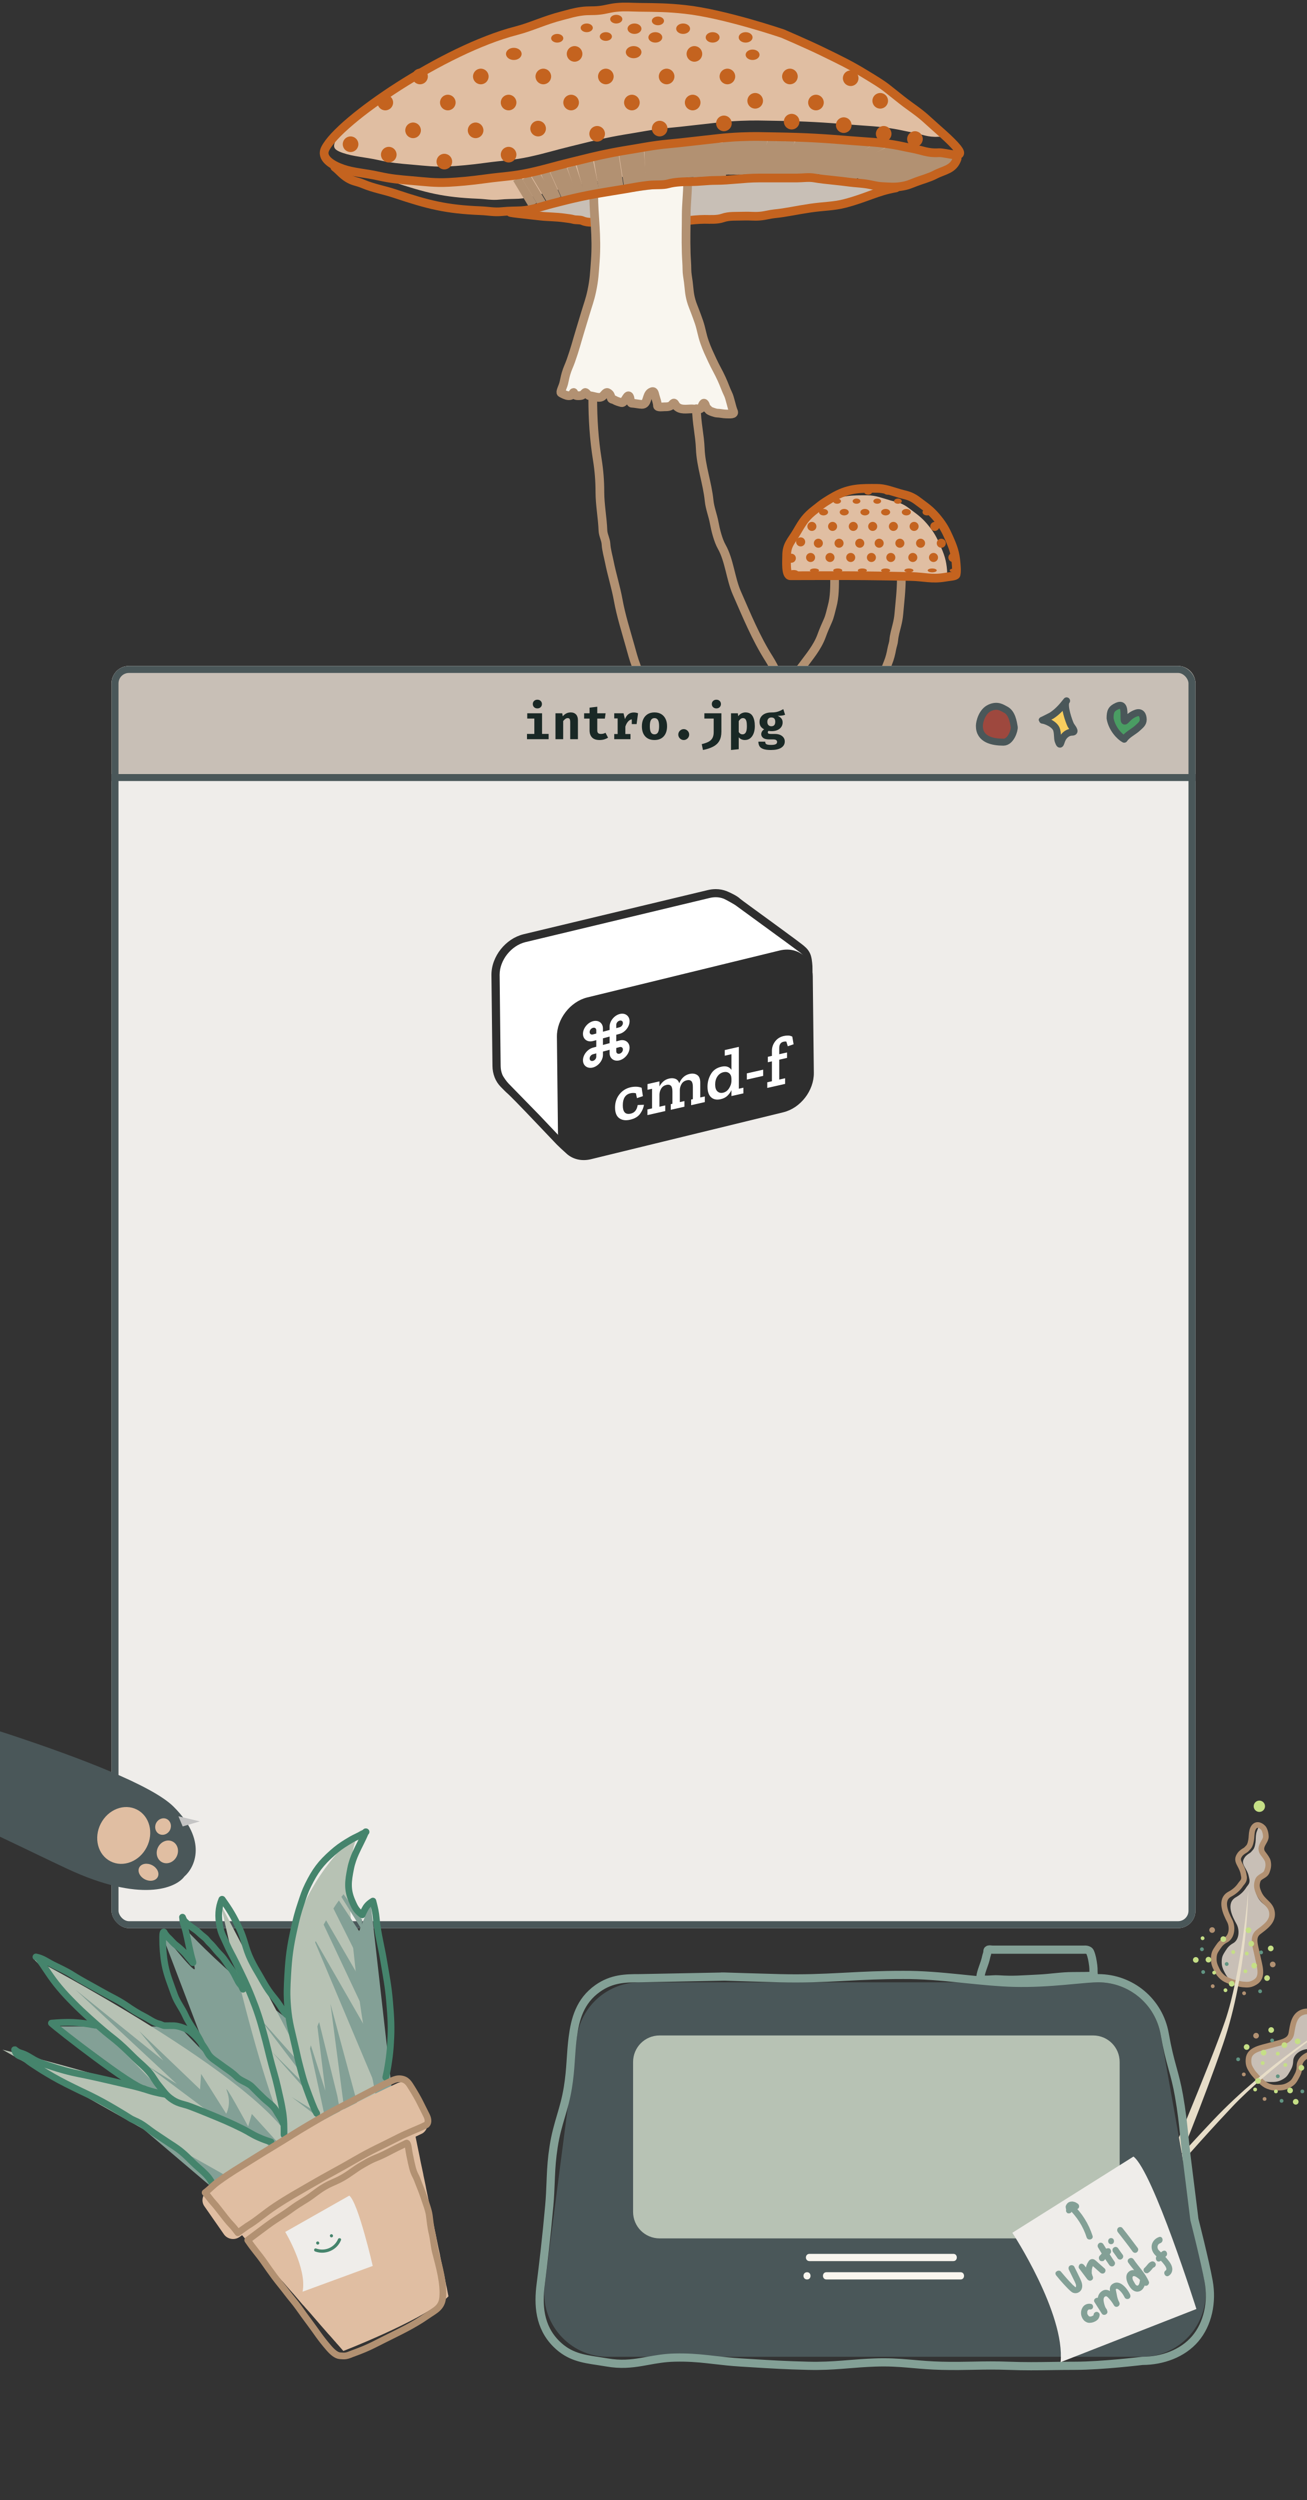 <svg width="375" height="717" viewBox="0 0 375 717" fill="none" xmlns="http://www.w3.org/2000/svg">
<rect x="0" y="0" width="375" height="717" fill="#333333" stroke="none"/>
<path d="M147.179 8.873C126.55 14.187 100.838 31.095 96.815 39.22C95.483 41.909 95.156 42.752 98.363 43.863C101.451 44.932 104.561 45.02 108.658 45.925C112.297 46.729 114.469 46.9 118.182 47.217C122.176 47.558 124.73 47.928 128.734 47.73C131.308 47.603 134.964 47.296 139.287 46.699C144.22 46.018 147.184 45.997 152.05 44.932C156.538 43.95 158.99 43.127 163.455 42.044C168.219 40.889 170.872 40.15 175.684 39.22C178.249 38.724 179.698 38.509 182.274 38.077C184.722 37.667 186.088 37.393 188.547 37.062C191.1 36.718 192.545 36.644 195.106 36.363C197.098 36.145 198.213 36.004 200.207 35.792C205.001 35.282 207.682 34.852 212.499 34.65C216.504 34.481 218.756 34.583 222.764 34.65C231.349 34.792 236.163 35.092 244.72 35.792C249.292 36.166 251.886 36.18 256.411 36.935C258.426 37.271 259.534 37.58 261.543 37.95C264.549 38.505 266.217 39.427 269.267 39.22C271.43 39.073 275.449 43.206 272.707 39.773C270.813 37.402 266.535 34.553 263.931 32.142C261.193 29.606 260.744 31.019 257.813 28.708C256.138 27.388 254.652 26.182 253.536 25.312C251.954 24.08 250.083 22.964 247.802 21.568C243.022 18.642 240.165 17.295 235.129 14.84C230.737 12.699 223.723 9.698 223.723 9.698C223.723 9.698 206.88 3.957 195.653 2.748C190.554 2.199 187.663 2.207 182.536 2.145C179.975 2.114 178.527 1.925 175.978 2.177C174.067 2.366 173.038 2.785 171.131 3.002C169.136 3.229 167.987 3.017 165.998 3.288C163.785 3.589 162.586 4.004 160.422 4.557C155.152 5.905 151.694 7.71 147.179 8.873Z" fill="#E0BEA2"/>
<circle cx="145.924" cy="29.408" r="2.242" fill="#C4631F"/>
<circle cx="155.889" cy="21.935" r="2.242" fill="#C4631F"/>
<circle cx="164.858" cy="15.458" r="2.242" fill="#C4631F"/>
<circle cx="163.861" cy="29.408" r="2.242" fill="#C4631F"/>
<circle cx="173.826" cy="21.935" r="2.242" fill="#C4631F"/>
<circle cx="191.265" cy="21.935" r="2.242" fill="#C4631F"/>
<circle cx="199.236" cy="15.458" r="2.242" fill="#C4631F"/>
<circle cx="242.085" cy="35.886" r="2.242" fill="#C4631F"/>
<circle cx="253.545" cy="38.377" r="2.242" fill="#C4631F"/>
<circle cx="262.513" cy="39.872" r="2.242" fill="#C4631F"/>
<circle cx="181.299" cy="29.408" r="2.242" fill="#C4631F"/>
<circle cx="198.738" cy="29.408" r="2.242" fill="#C4631F"/>
<circle cx="208.703" cy="21.935" r="2.242" fill="#C4631F"/>
<circle cx="226.64" cy="21.935" r="2.242" fill="#C4631F"/>
<circle cx="234.113" cy="29.408" r="2.242" fill="#C4631F"/>
<circle cx="244.078" cy="22.433" r="2.242" fill="#C4631F"/>
<circle cx="252.548" cy="28.91" r="2.242" fill="#C4631F"/>
<circle cx="227.138" cy="34.889" r="2.242" fill="#C4631F"/>
<circle cx="216.675" cy="28.91" r="2.242" fill="#C4631F"/>
<circle cx="207.706" cy="35.387" r="2.242" fill="#C4631F"/>
<circle cx="189.271" cy="36.882" r="2.242" fill="#C4631F"/>
<circle cx="171.334" cy="38.377" r="2.242" fill="#C4631F"/>
<circle cx="154.394" cy="36.882" r="2.242" fill="#C4631F"/>
<circle cx="145.924" cy="44.356" r="2.242" fill="#C4631F"/>
<circle cx="127.489" cy="46.349" r="2.242" fill="#C4631F"/>
<circle cx="118.52" cy="37.38" r="2.242" fill="#C4631F"/>
<circle cx="110.549" cy="29.408" r="2.242" fill="#C4631F"/>
<circle cx="111.546" cy="44.356" r="2.242" fill="#C4631F"/>
<circle cx="100.584" cy="41.366" r="2.242" fill="#C4631F"/>
<circle cx="136.458" cy="37.38" r="2.242" fill="#C4631F"/>
<circle cx="128.486" cy="29.408" r="2.242" fill="#C4631F"/>
<circle cx="137.953" cy="21.935" r="2.242" fill="#C4631F"/>
<circle cx="120.514" cy="21.935" r="2.242" fill="#C4631F"/>
<ellipse cx="181.798" cy="14.959" rx="2.242" ry="1.744" fill="#C4631F"/>
<ellipse cx="147.419" cy="15.458" rx="2.242" ry="1.744" fill="#C4631F"/>
<ellipse cx="159.875" cy="10.973" rx="1.744" ry="1.246" fill="#C4631F"/>
<ellipse cx="168.345" cy="7.984" rx="1.744" ry="1.246" fill="#C4631F"/>
<ellipse cx="173.826" cy="10.475" rx="1.744" ry="1.246" fill="#C4631F"/>
<ellipse cx="176.815" cy="5.493" rx="1.744" ry="1.246" fill="#C4631F"/>
<ellipse cx="188.773" cy="5.991" rx="1.744" ry="1.246" fill="#C4631F"/>
<ellipse cx="182.047" cy="8.233" rx="1.993" ry="1.495" fill="#C4631F"/>
<ellipse cx="188.026" cy="10.724" rx="1.993" ry="1.495" fill="#C4631F"/>
<ellipse cx="195.998" cy="8.233" rx="1.993" ry="1.495" fill="#C4631F"/>
<ellipse cx="204.468" cy="10.724" rx="1.993" ry="1.495" fill="#C4631F"/>
<ellipse cx="215.928" cy="15.707" rx="1.993" ry="1.495" fill="#C4631F"/>
<ellipse cx="213.934" cy="10.724" rx="1.993" ry="1.495" fill="#C4631F"/>
<path d="M96.716 47.324C96.243 47.389 95.793 47.401 95.289 47.022L96.716 47.324C97.363 47.234 98.054 47.044 98.985 47.619C99.16 47.728 99.328 47.824 99.489 47.909L105.972 49.279L125.431 52.125L150.231 50.076L181.518 42.586L207.463 38.77L231.5 39.533L258.972 41.823L273.089 44.493C272.025 47.659 270.141 45.301 267.55 46.654C265.854 47.54 263.834 48.048 262.026 48.738C260.318 49.39 259.629 49.776 257.498 50.076C255.708 50.327 254.139 50.16 252.333 50.076C250.549 49.992 249.351 49.529 247.426 49.279C245.717 49.057 244.711 49.045 243.035 48.835C241.088 48.59 240.339 48.496 238.387 48.295C236.328 48.082 234.424 47.883 232.963 47.619C231.278 47.315 229.537 47.619 227.811 47.619H216.937C212.766 47.619 208.668 48.314 204.527 48.314C202.179 48.314 199.931 48.661 197.564 48.661C195.519 48.661 192.909 48.724 190.951 49.279C189.318 49.741 187.433 49.45 185.193 49.703C182.61 49.995 181.183 50.32 178.618 50.745C172.829 51.706 169.555 52.137 163.835 53.447C161.471 53.988 159.712 54.471 157.809 54.943C154.809 55.687 151.961 56.835 148.858 56.997C147.088 57.089 145.457 57.036 143.346 57.249C140.988 57.486 139.516 57.093 137.148 56.997C127.19 56.594 122.06 55.275 112.613 52.125C109.059 50.94 106.776 50.709 103.315 49.279C101.735 48.625 100.824 48.618 99.489 47.909L96.716 47.324Z" fill="#E0BEA2"/>
<path d="M252.486 53.127L270.8 44.733" stroke="#B29172" stroke-width="2.5"/>
<path d="M256.301 53.127L274.615 44.733" stroke="#B29172" stroke-width="2.5"/>
<path d="M246.38 51.601L264.695 43.207" stroke="#B29172" stroke-width="2.5"/>
<path d="M249.433 52.364L267.747 43.97" stroke="#B29172" stroke-width="2.5"/>
<path d="M242.947 51.219L261.643 42.444" stroke="#B29172" stroke-width="2.5"/>
<path d="M239.513 51.219L257.446 42.062" stroke="#B29172" stroke-width="2.5"/>
<path d="M237.224 50.838L253.249 41.299" stroke="#B29172" stroke-width="2.5"/>
<path d="M235.316 50.456L249.433 40.536" stroke="#B29172" stroke-width="2.5"/>
<path d="M232.645 50.075L245.618 40.536" stroke="#B29172" stroke-width="2.5"/>
<path d="M230.737 50.075L242.184 40.536" stroke="#B29172" stroke-width="2.5"/>
<path d="M228.83 50.456L239.131 39.773" stroke="#B29172" stroke-width="2.5"/>
<path d="M227.303 50.075L235.697 40.154" stroke="#B29172" stroke-width="2.5"/>
<path d="M225.396 50.075L232.645 40.154" stroke="#B29172" stroke-width="2.5"/>
<path d="M223.488 50.075L229.975 40.154" stroke="#B29172" stroke-width="2.5"/>
<path d="M221.962 50.075L226.922 40.154" stroke="#B29172" stroke-width="2.5"/>
<path d="M220.436 50.075L224.251 40.154" stroke="#B29172" stroke-width="2.5"/>
<path d="M218.91 50.075L221.58 40.154" stroke="#B29172" stroke-width="2.5"/>
<path d="M217.383 50.075L218.909 40.154" stroke="#B29172" stroke-width="2.5"/>
<path d="M215.857 50.075L216.62 40.154" stroke="#B29172" stroke-width="2.5"/>
<path d="M213.95 50.075L214.331 40.154" stroke="#B29172" stroke-width="2.5"/>
<path d="M212.042 50.075L212.423 40.154" stroke="#B29172" stroke-width="2.5"/>
<path d="M241.635 58.352C247.97 56.698 250.772 54.859 256.301 53.89L241.039 51.219L222.725 50.838L195.254 52.364L176.558 54.272L157.481 58.352L146.163 60.864C143.747 60.864 150.475 61.535 154.421 61.986C156.403 62.212 158.662 62.153 161.348 62.534C162.252 62.663 163.102 62.746 163.656 62.912C164.527 63.173 165.582 62.943 166.403 63.306C167.947 63.989 169.983 63.679 171.652 63.769C173.359 63.862 175.12 63.769 176.869 63.769H190.286C193.842 63.769 197.875 62.912 201.382 62.912C202.988 62.912 205.021 63.063 206.542 62.534C208.483 61.859 210.308 62.076 212.735 61.986C214.491 61.92 215.484 62.129 217.235 61.986C218.881 61.85 220.052 61.449 221.409 61.317C224.811 60.985 227.703 60.278 231.748 59.687C235.603 59.124 238.435 59.187 241.635 58.352Z" fill="#C8BFB6"/>
<path d="M210.516 50.075V40.154" stroke="#B29172" stroke-width="2.5"/>
<path d="M208.989 50.075L208.608 40.154" stroke="#B29172" stroke-width="2.5"/>
<path d="M207.082 50.838L206.7 40.918" stroke="#B29172" stroke-width="2.5"/>
<path d="M204.792 50.838L204.41 40.918" stroke="#B29172" stroke-width="2.5"/>
<path d="M202.503 50.838L202.121 40.918" stroke="#B29172" stroke-width="2.5"/>
<path d="M200.214 50.838L199.832 40.918" stroke="#B29172" stroke-width="2.5"/>
<path d="M197.925 50.838L197.543 40.918" stroke="#B29172" stroke-width="2.5"/>
<path d="M195.635 51.601L195.254 41.681" stroke="#B29172" stroke-width="2.5"/>
<path d="M193.346 51.601L192.965 41.681" stroke="#B29172" stroke-width="2.5"/>
<path d="M191.057 52.364L190.675 42.444" stroke="#B29172" stroke-width="2.5"/>
<path d="M188.768 52.364L188.386 42.444" stroke="#B29172" stroke-width="2.5"/>
<path d="M186.478 52.364L186.096 42.444" stroke="#B29172" stroke-width="2.5"/>
<path d="M184.189 52.364L183.426 42.444" stroke="#B29172" stroke-width="2.5"/>
<path d="M182.281 53.127L181.137 43.207" stroke="#B29172" stroke-width="2.5"/>
<path d="M180.374 53.89L178.847 43.97" stroke="#B29172" stroke-width="2.5"/>
<path d="M177.703 53.89L176.176 43.97" stroke="#B29172" stroke-width="2.5"/>
<path d="M175.414 53.89L173.887 44.733" stroke="#B29172" stroke-width="2.5"/>
<path d="M173.124 54.653L171.598 45.496" stroke="#B29172" stroke-width="2.5"/>
<path d="M170.835 55.416L168.927 46.259" stroke="#B29172" stroke-width="2.5"/>
<path d="M168.927 55.416L166.638 47.022" stroke="#B29172" stroke-width="2.5"/>
<path d="M166.638 55.798L163.967 47.785" stroke="#B29172" stroke-width="2.5"/>
<path d="M164.349 56.179L161.296 48.167" stroke="#B29172" stroke-width="2.5"/>
<path d="M162.441 56.561L159.007 48.93" stroke="#B29172" stroke-width="2.5"/>
<path d="M159.771 56.943L156.337 49.312" stroke="#B29172" stroke-width="2.5"/>
<path d="M158.244 57.706L153.665 50.075" stroke="#B29172" stroke-width="2.5"/>
<path d="M155.573 58.469L150.995 50.838" stroke="#B29172" stroke-width="2.5"/>
<path d="M152.902 58.85L148.324 51.219" stroke="#B29172" stroke-width="2.5"/>
<path d="M148.058 8.825C127.429 14.139 97.334 34.531 93.311 42.656C91.98 45.345 95.157 47.331 98.364 48.441C101.452 49.511 104.561 49.599 108.659 50.504C112.298 51.308 114.469 51.479 118.182 51.796C122.176 52.136 124.731 52.506 128.735 52.309C131.309 52.182 134.964 51.874 139.288 51.277C144.221 50.596 147.185 50.575 152.05 49.511C156.539 48.529 158.99 47.705 163.456 46.623C168.219 45.468 170.873 44.728 175.685 43.798C178.25 43.303 179.699 43.087 182.275 42.656C184.723 42.246 186.089 41.971 188.548 41.64C191.101 41.297 192.546 41.222 195.106 40.942C197.099 40.724 198.214 40.583 200.207 40.371C205.001 39.861 207.683 39.431 212.5 39.228C216.505 39.06 218.757 39.162 222.765 39.228C231.35 39.37 236.163 39.671 244.721 40.371C249.293 40.745 251.887 40.759 256.411 41.513C258.427 41.849 259.535 42.158 261.544 42.529C264.55 43.083 266.218 44.005 269.268 43.798C271.431 43.651 277.414 45.962 274.673 42.529C272.779 40.158 268.837 36.943 266.233 34.531C263.494 31.995 261.623 30.971 258.693 28.66C257.018 27.34 255.532 26.134 254.416 25.264C252.834 24.032 250.962 22.916 248.681 21.52C243.902 18.594 241.045 17.247 236.008 14.792C231.616 12.651 224.602 9.65 224.602 9.65C224.602 9.65 207.759 3.909 196.532 2.7C191.434 2.151 188.543 2.159 183.416 2.097C180.855 2.066 179.406 1.877 176.857 2.129C174.946 2.318 173.918 2.737 172.01 2.954C170.015 3.181 168.867 2.969 166.877 3.24C164.665 3.541 163.465 3.956 161.301 4.509C156.032 5.857 152.574 7.662 148.058 8.825Z" stroke="#C4631F" stroke-width="2.5" stroke-linecap="round" stroke-linejoin="round"/>
<path d="M257.064 53.89C251.535 54.859 248.734 56.698 242.398 58.352C239.198 59.187 236.366 59.124 232.511 59.687C228.466 60.278 225.574 60.985 222.172 61.317C220.815 61.449 219.644 61.85 217.998 61.986C216.247 62.129 215.254 61.92 213.498 61.986C211.072 62.075 209.246 61.859 207.306 62.534C205.785 63.063 203.751 62.912 202.145 62.912C198.638 62.912 194.605 63.769 191.05 63.769C186.4 63.769 182.282 63.769 177.632 63.769C175.884 63.769 174.122 63.861 172.415 63.769C170.746 63.679 168.71 63.989 167.166 63.306C166.345 62.943 165.29 63.173 164.419 62.912C163.865 62.746 163.015 62.663 162.111 62.534C159.426 62.153 157.166 62.212 155.184 61.986C151.238 61.535 144.511 60.864 146.927 60.864" stroke="#C4631F" stroke-width="2.5" stroke-linecap="round" stroke-linejoin="round"/>
<path d="M170.034 75.67C170.583 68.206 169.587 62.883 169.587 56.512L196.526 53.127C196.526 56.275 196.124 59.358 196.124 62.485C196.124 66.12 195.994 69.134 196.124 73.391C196.179 75.198 196.325 76.494 196.325 78.015C196.325 79.255 196.549 80.201 196.727 81.599C196.994 83.687 196.965 84.901 197.532 86.93C197.871 88.146 198.196 88.785 198.626 89.972C199.076 91.213 199.37 91.894 199.788 93.147C200.529 95.367 200.616 96.713 201.396 98.92C202.129 100.992 202.685 102.101 203.608 104.097C204.591 106.223 205.321 107.331 206.294 109.462C207.051 111.118 207.565 112.668 208.113 113.754C208.704 114.923 209.131 117.52 209.673 118.727C210.107 119.696 208.682 119.499 207.594 119.499C206.823 119.499 205.765 119.242 204.995 119.242C204.539 119.242 202.754 118.662 202.558 118.322C202.4 118.049 202.098 117.913 201.91 117.68C201.717 117.441 201.731 117.137 201.597 116.84C201.093 115.717 200.775 117.009 200.447 117.724C200.152 118.367 198.42 118.034 197.777 118.034C196.186 118.034 194.466 118.45 193.31 117.238C192.801 116.704 192.802 115.875 192.104 116.74C191.544 117.432 190.719 117.437 189.847 117.437C189.429 117.437 187.882 117.664 187.882 117.138C187.882 116.363 187.462 115.168 187.234 114.406C186.959 113.486 186.968 112.686 185.961 113.256C184.617 114.016 185.154 116.74 183.425 116.74C182.722 116.74 181.27 116.411 180.567 116.411C179.881 116.411 180.23 114.588 179.639 114.296C179.077 114.017 178.384 116.47 177.539 116.231C176.891 116.048 176.097 115.833 175.462 115.446C175.103 115.227 174.695 115.364 174.602 114.948C174.516 114.567 174.391 114.032 174.111 113.754C173.265 112.916 173.088 113.418 172.251 114.296C171.318 115.274 169.653 114.321 168.381 114.251C167.91 114.225 167.336 113.118 167.085 113.366C166.341 114.103 166.275 114.251 165.164 114.251C164.75 114.251 164.58 114.24 164.248 114.052C164.001 113.912 163.904 113.131 163.746 113.366C163.353 113.95 163.151 114.295 162.35 114.251C161.658 114.213 160.856 113.798 160.25 113.455C159.866 113.238 160.714 111.76 160.987 110.667C161.259 109.582 161.329 108.953 161.646 107.88C162.069 106.446 162.494 105.705 162.997 104.296C164.229 100.846 164.699 98.84 165.767 95.337C166.32 93.523 166.636 92.508 167.175 90.691C167.92 88.174 168.486 86.798 169.029 84.231C169.725 80.937 169.787 79.027 170.034 75.67Z" fill="#F9F6EF"/>
<path d="M170.35 55.749C170.35 62.12 171.346 67.443 170.797 74.907C170.55 78.264 170.488 80.173 169.791 83.468C169.249 86.035 168.683 87.411 167.937 89.928C167.399 91.745 167.083 92.76 166.53 94.573C165.462 98.076 164.992 100.083 163.76 103.533C163.257 104.941 162.832 105.683 162.409 107.117C162.092 108.19 162.021 108.819 161.75 109.904C161.476 110.996 160.629 112.474 161.013 112.692C161.619 113.035 162.421 113.45 163.112 113.488C163.914 113.532 164.116 113.186 164.508 112.603C164.667 112.368 164.763 113.149 165.011 113.289C165.342 113.476 165.513 113.488 165.927 113.488C167.037 113.488 167.104 113.34 167.848 112.603C168.099 112.355 168.673 113.462 169.144 113.488C170.415 113.558 172.081 114.511 173.014 113.532C173.85 112.655 174.028 112.153 174.873 112.99C175.154 113.268 175.279 113.804 175.365 114.185C175.458 114.601 175.865 114.464 176.225 114.683C176.86 115.07 177.654 115.285 178.302 115.468C179.146 115.707 179.839 113.254 180.402 113.532C180.993 113.825 180.643 115.648 181.329 115.648C182.033 115.648 183.484 115.977 184.188 115.977C185.916 115.977 185.38 113.253 186.723 112.493C187.731 111.922 187.721 112.723 187.997 113.643C188.224 114.404 188.644 115.599 188.644 116.375C188.644 116.901 190.192 116.674 190.61 116.674C191.482 116.674 192.307 116.669 192.866 115.977C193.565 115.112 193.564 115.941 194.072 116.475C195.228 117.687 196.949 117.271 198.54 117.271C199.182 117.271 200.915 117.604 201.209 116.961C201.538 116.246 201.856 114.953 202.36 116.076C202.493 116.374 202.48 116.678 202.673 116.917C202.861 117.15 203.163 117.286 203.32 117.559C203.517 117.899 205.302 118.479 205.758 118.479C206.528 118.479 207.586 118.736 208.356 118.736C209.444 118.736 210.87 118.933 210.435 117.964C209.894 116.757 209.466 114.159 208.876 112.99C208.328 111.905 207.814 110.355 207.057 108.699C206.083 106.568 205.353 105.46 204.37 103.334C203.447 101.338 202.891 100.229 202.159 98.157C201.378 95.95 201.292 94.604 200.55 92.383C200.132 91.131 199.839 90.45 199.389 89.209C198.958 88.022 198.634 87.382 198.294 86.167C197.728 84.138 197.757 82.924 197.49 80.835C197.312 79.438 197.088 78.492 197.088 77.251C197.088 75.731 196.942 74.434 196.887 72.628C196.757 68.371 196.887 65.357 196.887 61.722C196.887 58.595 197.289 55.511 197.289 52.364" stroke="#B29172" stroke-width="2.5" stroke-linecap="round" stroke-linejoin="round"/>
<path d="M96.052 47.927C97.246 48.824 98.138 50.058 99.748 51.053C101.377 52.06 102.307 51.98 104.079 52.713C107.54 54.143 109.822 54.374 113.376 55.559C122.823 58.709 127.953 60.028 137.911 60.431C140.279 60.527 141.751 60.92 144.109 60.683C146.22 60.47 147.852 60.523 149.621 60.431C152.724 60.269 155.572 59.121 158.572 58.377C160.475 57.905 162.235 57.422 164.599 56.88C170.318 55.571 173.592 55.14 179.382 54.179C181.946 53.754 183.373 53.429 185.956 53.137C188.196 52.884 190.082 53.175 191.714 52.713C193.672 52.157 196.282 52.095 198.327 52.095C200.694 52.095 202.942 51.748 205.291 51.748C209.431 51.748 213.53 51.053 217.701 51.053C221.325 51.053 224.949 51.053 228.574 51.053C230.3 51.053 232.041 50.749 233.726 51.053C235.188 51.317 237.091 51.516 239.15 51.728C241.102 51.93 241.851 52.024 243.798 52.269C245.474 52.479 246.48 52.491 248.189 52.713C250.114 52.962 251.312 53.426 253.096 53.51C254.902 53.594 256.471 53.761 258.261 53.51C260.392 53.21 261.081 52.824 262.789 52.172C264.598 51.482 266.618 50.974 268.313 50.088C270.905 48.735 273.551 48.662 274.615 45.496" stroke="#C4631F" stroke-width="2.5" stroke-linecap="round" stroke-linejoin="round"/>
<path d="M170.072 114.174C170.072 120.196 170.436 125.965 171.387 131.87C171.881 134.936 172.118 137.997 172.118 141.109C172.118 144.755 172.859 148.51 172.994 152.169C173.043 153.479 173.797 154.7 173.871 156.04C173.961 157.668 174.491 159.472 174.813 161.082C175.558 164.816 176.698 168.393 177.378 172.142C178.177 176.544 179.556 180.863 180.755 185.154C181.264 186.975 181.837 189.15 182.509 190.88C182.908 191.909 183.067 192.954 183.288 194.035C183.347 194.326 183.807 196.578 183.807 195.564" stroke="#B29172" stroke-width="2.5" stroke-linecap="round" stroke-linejoin="round"/>
<path d="M199.832 117.226C199.832 121.159 200.777 124.794 200.918 128.647C201.101 133.638 202.96 138.598 203.452 143.562C203.666 145.731 204.537 147.813 204.92 149.943C205.29 152.003 206.042 154.99 207.072 156.812C209.272 160.703 209.594 165.941 211.415 170.081C214.212 176.441 216.886 183.009 220.646 188.919C222.352 191.601 223.531 194.61 224.809 197.515C225.476 199.032 226.323 200.595 227.061 202.087C227.665 203.307 227.498 204.596 228.066 205.745" stroke="#B29172" stroke-width="2.5" stroke-linecap="round" stroke-linejoin="round"/>
<path d="M239.464 165.324C239.464 168.207 239.505 171.139 238.735 173.932C238.349 175.33 238.113 176.717 237.508 178.061C236.869 179.482 236.265 180.848 235.742 182.302C234.515 185.711 232.154 188.401 230.057 191.261C229.202 192.426 228.292 193.443 227.253 194.443C226.625 195.048 225.861 195.973 225.08 196.364" stroke="#B29172" stroke-width="2.5" stroke-linecap="round" stroke-linejoin="round"/>
<path d="M258.608 165.847C258.608 169.382 258.191 172.679 257.891 176.128C257.798 177.197 257.596 178.26 257.336 179.296C257.003 180.629 256.529 182.243 256.428 183.604C256.368 184.427 256.021 185.298 255.874 186.106C255.628 187.455 255.314 188.77 254.794 190.041C252.755 195.025 251.209 200.849 247.268 204.791C246.382 205.676 245.772 206.831 244.897 207.707C244.071 208.532 243.527 209.807 242.586 210.521C240.934 211.778 239.917 215.243 237.36 215.243" stroke="#B29172" stroke-width="2.5" stroke-linecap="round" stroke-linejoin="round"/>
<path d="M246.939 165.408C238.501 165.324 232.47 165.396 225.33 165.396L225.33 161.477C225.33 158.364 225.114 158.263 226.753 155.452C228.44 152.558 228.627 150.199 231.281 148.156C232.438 147.265 233.025 146.723 234.251 145.928C235.136 145.355 236.108 144.761 237.035 144.258C241.34 141.924 244.655 142.064 248.932 142.064C251.27 142.064 253.053 142.83 255.631 143.565C256.984 143.951 257.807 144.026 259.064 144.658C260.046 145.151 260.519 145.569 261.405 146.218C263.601 147.826 264.848 148.796 266.544 150.924C268.04 152.804 268.703 154.022 269.677 156.219C270.885 158.942 271.497 160.596 271.73 163.566C271.829 164.828 271.489 164.421 271.272 165.396C271.172 165.849 270.936 165.613 269.677 165.828C265.915 166.473 263.721 165.686 259.905 165.612L259.863 165.612C254.826 165.514 251.989 165.459 246.939 165.408Z" fill="#E0BEA2"/>
<path d="M248.389 165.135C239.951 165.05 233.92 165.123 226.78 165.123C225.334 165.135 225.705 160.704 225.705 159.326C225.705 156.213 227.036 155.27 228.675 152.458C230.362 149.564 231.218 148.191 233.872 146.147C235.029 145.256 235.616 144.714 236.842 143.92C237.727 143.347 238.699 142.752 239.626 142.25C243.93 139.916 247.246 140.056 251.523 140.056C253.861 140.056 255.644 140.821 258.222 141.557C259.575 141.943 260.398 142.018 261.655 142.649C262.637 143.142 263.11 143.561 263.996 144.21C266.191 145.818 267.439 146.787 269.134 148.916C270.631 150.795 271.293 152.014 272.268 154.21C273.476 156.933 274.087 158.587 274.321 161.557C274.42 162.819 274.525 163.823 274.309 164.799C274.208 165.252 272.386 165.34 271.127 165.555C267.365 166.199 265.171 165.413 261.355 165.339L261.314 165.338C256.276 165.241 253.439 165.186 248.389 165.135Z" stroke="#C4631F" stroke-width="2.5" stroke-linecap="round" stroke-linejoin="round"/>
<circle cx="246.679" cy="155.799" r="1.299" fill="#C4631F"/>
<circle cx="250.019" cy="159.883" r="1.299" fill="#C4631F"/>
<circle cx="267.838" cy="159.883" r="1.299" fill="#C4631F"/>
<circle cx="240.739" cy="155.799" r="1.299" fill="#C4631F"/>
<circle cx="244.08" cy="159.883" r="1.299" fill="#C4631F"/>
<circle cx="261.899" cy="159.883" r="1.299" fill="#C4631F"/>
<circle cx="234.8" cy="155.799" r="1.299" fill="#C4631F"/>
<circle cx="229.726" cy="155.412" r="1.299" fill="#C4631F"/>
<circle cx="252.247" cy="155.799" r="1.299" fill="#C4631F"/>
<circle cx="255.588" cy="159.883" r="1.299" fill="#C4631F"/>
<circle cx="273.407" cy="159.883" r="1.299" fill="#C4631F"/>
<circle cx="258.186" cy="155.799" r="1.299" fill="#C4631F"/>
<circle cx="264.126" cy="155.799" r="1.299" fill="#C4631F"/>
<circle cx="270.066" cy="155.799" r="1.299" fill="#C4631F"/>
<circle cx="244.823" cy="150.973" r="1.299" fill="#C4631F"/>
<circle cx="238.883" cy="150.973" r="1.299" fill="#C4631F"/>
<circle cx="232.943" cy="150.973" r="1.299" fill="#C4631F"/>
<circle cx="232.572" cy="159.883" r="1.299" fill="#C4631F"/>
<circle cx="227.048" cy="160.099" r="1.299" fill="#C4631F"/>
<circle cx="238.141" cy="159.883" r="1.299" fill="#C4631F"/>
<ellipse cx="240.368" cy="163.595" rx="1.299" ry="0.557" fill="#C4631F"/>
<ellipse cx="247.421" cy="163.595" rx="1.299" ry="0.557" fill="#C4631F"/>
<ellipse cx="254.103" cy="163.595" rx="1.299" ry="0.557" fill="#C4631F"/>
<ellipse cx="260.785" cy="163.595" rx="1.299" ry="0.557" fill="#C4631F"/>
<ellipse cx="267.467" cy="163.595" rx="1.299" ry="0.557" fill="#C4631F"/>
<ellipse cx="273.778" cy="163.595" rx="1.299" ry="0.557" fill="#C4631F"/>
<ellipse cx="233.686" cy="163.595" rx="1.299" ry="0.557" fill="#C4631F"/>
<ellipse cx="227.718" cy="164.042" rx="1.299" ry="0.557" fill="#C4631F"/>
<circle cx="250.391" cy="150.973" r="1.299" fill="#C4631F"/>
<circle cx="256.331" cy="150.973" r="1.299" fill="#C4631F"/>
<ellipse cx="254.103" cy="146.89" rx="1.299" ry="0.928" fill="#C4631F"/>
<ellipse cx="260.042" cy="146.89" rx="1.299" ry="0.928" fill="#C4631F"/>
<ellipse cx="257.63" cy="143.735" rx="1.114" ry="0.742" fill="#C4631F"/>
<ellipse cx="251.69" cy="143.735" rx="1.114" ry="0.742" fill="#C4631F"/>
<ellipse cx="245.75" cy="143.735" rx="1.114" ry="0.742" fill="#C4631F"/>
<ellipse cx="240.183" cy="143.735" rx="1.114" ry="0.742" fill="#C4631F"/>
<ellipse cx="249.092" cy="141.136" rx="1.114" ry="0.742" fill="#C4631F"/>
<ellipse cx="254.66" cy="141.136" rx="1.114" ry="0.742" fill="#C4631F"/>
<ellipse cx="265.982" cy="146.89" rx="1.299" ry="0.928" fill="#C4631F"/>
<ellipse cx="248.164" cy="146.89" rx="1.299" ry="0.928" fill="#C4631F"/>
<ellipse cx="242.224" cy="146.89" rx="1.299" ry="0.928" fill="#C4631F"/>
<ellipse cx="236.285" cy="146.89" rx="1.299" ry="0.928" fill="#C4631F"/>
<circle cx="262.27" cy="150.973" r="1.299" fill="#C4631F"/>
<circle cx="268.209" cy="150.973" r="1.299" fill="#C4631F"/>
<rect x="32" y="191" width="311" height="362" rx="5" fill="#EFEDEA"/>
<path d="M32 196C32 193.239 34.239 191 37 191H338C340.761 191 343 193.239 343 196V223H32V196Z" fill="#C8BFB6"/>
<path d="M154.186 200.674C154.569 200.674 154.881 200.793 155.124 201.031C155.367 201.269 155.488 201.565 155.488 201.92C155.488 202.275 155.367 202.573 155.124 202.816C154.881 203.054 154.569 203.173 154.186 203.173C153.799 203.173 153.481 203.054 153.234 202.816C152.991 202.573 152.87 202.275 152.87 201.92C152.87 201.565 152.991 201.269 153.234 201.031C153.481 200.793 153.799 200.674 154.186 200.674ZM155.523 204.566V210.488H157.413V212H151.204V210.488H153.311V206.078H151.274V204.566H155.523ZM159.375 212V204.566H161.307L161.461 205.427C161.792 205.054 162.142 204.776 162.511 204.594C162.879 204.412 163.299 204.321 163.771 204.321C164.405 204.321 164.905 204.515 165.269 204.902C165.633 205.289 165.815 205.835 165.815 206.54V212H163.603V207.177C163.603 206.72 163.551 206.402 163.449 206.225C163.351 206.043 163.164 205.952 162.889 205.952C162.655 205.952 162.431 206.027 162.217 206.176C162.007 206.325 161.797 206.533 161.587 206.799V212H159.375ZM174.461 211.566C174.172 211.753 173.822 211.911 173.411 212.042C173 212.173 172.538 212.238 172.025 212.238C171.054 212.238 170.333 211.991 169.862 211.496C169.391 210.997 169.155 210.32 169.155 209.466V206.092H167.594V204.566H169.155V202.956L171.367 202.69V204.566H173.761L173.544 206.092H171.367V209.466C171.367 209.835 171.451 210.098 171.619 210.257C171.787 210.416 172.055 210.495 172.424 210.495C172.685 210.495 172.923 210.465 173.138 210.404C173.357 210.339 173.553 210.257 173.726 210.159L174.461 211.566ZM176.234 212V210.516H177.214V206.036H176.234V204.566H178.901L179.307 206.239C179.573 205.6 179.911 205.124 180.322 204.811C180.737 204.498 181.243 204.342 181.841 204.342C182.093 204.342 182.317 204.363 182.513 204.405C182.709 204.442 182.893 204.496 183.066 204.566L182.653 207.674H181.267V206.302C180.847 206.377 180.478 206.605 180.161 206.988C179.843 207.366 179.598 207.833 179.426 208.388V210.516H180.896V212H176.234ZM187.778 204.321C188.543 204.321 189.194 204.484 189.731 204.811C190.268 205.138 190.678 205.597 190.963 206.19C191.248 206.778 191.39 207.469 191.39 208.262C191.39 209.503 191.073 210.476 190.438 211.181C189.803 211.886 188.917 212.238 187.778 212.238C186.639 212.238 185.753 211.89 185.118 211.195C184.483 210.5 184.166 209.527 184.166 208.276C184.166 207.487 184.308 206.797 184.593 206.204C184.882 205.611 185.295 205.149 185.832 204.818C186.373 204.487 187.022 204.321 187.778 204.321ZM187.778 205.952C187.325 205.952 186.989 206.139 186.77 206.512C186.555 206.881 186.448 207.469 186.448 208.276C186.448 209.097 186.555 209.692 186.77 210.061C186.989 210.43 187.325 210.614 187.778 210.614C188.231 210.614 188.564 210.43 188.779 210.061C188.998 209.692 189.108 209.093 189.108 208.262C189.108 207.459 188.998 206.874 188.779 206.505C188.564 206.136 188.231 205.952 187.778 205.952ZM194.612 210.677C194.612 210.392 194.682 210.133 194.822 209.9C194.962 209.662 195.151 209.473 195.389 209.333C195.627 209.188 195.888 209.116 196.173 209.116C196.462 209.116 196.723 209.188 196.957 209.333C197.195 209.473 197.384 209.662 197.524 209.9C197.664 210.133 197.734 210.392 197.734 210.677C197.734 210.957 197.664 211.216 197.524 211.454C197.384 211.692 197.195 211.881 196.957 212.021C196.723 212.166 196.462 212.238 196.173 212.238C195.888 212.238 195.627 212.166 195.389 212.021C195.151 211.881 194.962 211.692 194.822 211.454C194.682 211.216 194.612 210.957 194.612 210.677ZM205.547 200.674C205.93 200.674 206.243 200.793 206.485 201.031C206.728 201.269 206.849 201.565 206.849 201.92C206.849 202.275 206.728 202.573 206.485 202.816C206.243 203.054 205.93 203.173 205.547 203.173C205.16 203.173 204.843 203.054 204.595 202.816C204.353 202.573 204.231 202.275 204.231 201.92C204.231 201.565 204.353 201.269 204.595 201.031C204.843 200.793 205.16 200.674 205.547 200.674ZM206.982 204.566V209.844C206.982 210.917 206.782 211.799 206.38 212.49C205.984 213.185 205.391 213.736 204.602 214.142C203.818 214.553 202.848 214.872 201.69 215.101L201.34 213.414C202.092 213.241 202.722 213.027 203.23 212.77C203.739 212.513 204.122 212.166 204.378 211.727C204.64 211.284 204.77 210.703 204.77 209.984V206.078H202.096V204.566H206.982ZM213.858 204.321C214.828 204.321 215.524 204.676 215.944 205.385C216.364 206.094 216.574 207.053 216.574 208.262C216.574 209.027 216.462 209.711 216.238 210.313C216.014 210.91 215.689 211.382 215.265 211.727C214.84 212.068 214.324 212.238 213.718 212.238C212.994 212.238 212.406 211.979 211.954 211.461V214.87L209.742 215.101V204.566H211.702L211.8 205.399C212.103 205.012 212.434 204.736 212.794 204.573C213.153 204.405 213.508 204.321 213.858 204.321ZM213.172 205.952C212.915 205.952 212.689 206.029 212.493 206.183C212.297 206.337 212.117 206.547 211.954 206.813V209.949C212.108 210.178 212.269 210.346 212.437 210.453C212.609 210.56 212.812 210.614 213.046 210.614C213.438 210.614 213.743 210.437 213.963 210.082C214.182 209.723 214.292 209.125 214.292 208.29C214.292 207.674 214.247 207.198 214.159 206.862C214.07 206.521 213.942 206.286 213.774 206.155C213.606 206.02 213.405 205.952 213.172 205.952ZM224.737 203.376L225.255 205C224.994 205.103 224.688 205.177 224.338 205.224C223.988 205.271 223.58 205.294 223.113 205.294C223.58 205.495 223.935 205.744 224.177 206.043C224.425 206.337 224.548 206.724 224.548 207.205C224.548 207.686 224.42 208.115 224.163 208.493C223.907 208.866 223.543 209.16 223.071 209.375C222.6 209.59 222.042 209.697 221.398 209.697C221.09 209.697 220.803 209.669 220.537 209.613C220.374 209.697 220.292 209.839 220.292 210.04C220.292 210.157 220.339 210.262 220.432 210.355C220.53 210.448 220.757 210.495 221.111 210.495H222.329C223.193 210.495 223.881 210.698 224.394 211.104C224.908 211.51 225.164 212.023 225.164 212.644C225.164 213.405 224.831 214.004 224.163 214.443C223.496 214.882 222.504 215.101 221.188 215.101C220.236 215.101 219.499 215.003 218.976 214.807C218.458 214.616 218.097 214.34 217.891 213.981C217.691 213.626 217.59 213.204 217.59 212.714H219.55C219.55 212.929 219.592 213.104 219.676 213.239C219.765 213.379 219.931 213.482 220.173 213.547C220.421 213.612 220.778 213.645 221.244 213.645C221.716 213.645 222.075 213.608 222.322 213.533C222.57 213.458 222.738 213.356 222.826 213.225C222.92 213.099 222.966 212.957 222.966 212.798C222.966 212.579 222.88 212.401 222.707 212.266C222.535 212.131 222.262 212.063 221.888 212.063H220.705C219.903 212.063 219.319 211.916 218.955 211.622C218.591 211.323 218.409 210.976 218.409 210.579C218.409 210.304 218.482 210.042 218.626 209.795C218.776 209.548 218.983 209.34 219.249 209.172C218.773 208.92 218.433 208.624 218.227 208.283C218.022 207.938 217.919 207.525 217.919 207.044C217.919 206.484 218.062 206.003 218.346 205.602C218.631 205.196 219.023 204.883 219.522 204.664C220.026 204.445 220.6 204.335 221.244 204.335C221.8 204.344 222.283 204.307 222.693 204.223C223.104 204.134 223.473 204.015 223.799 203.866C224.126 203.712 224.439 203.549 224.737 203.376ZM221.3 205.77C220.95 205.77 220.673 205.882 220.467 206.106C220.262 206.325 220.159 206.629 220.159 207.016C220.159 207.427 220.264 207.742 220.474 207.961C220.684 208.18 220.96 208.29 221.3 208.29C222.056 208.29 222.434 207.856 222.434 206.988C222.434 206.176 222.056 205.77 221.3 205.77Z" fill="#192825"/>
<rect x="33" y="192" width="309" height="360" rx="4" stroke="#4A5759" stroke-width="2"/>
<path d="M32 223H343" stroke="#4A5759" stroke-width="2"/>
<path d="M318.5 206C319 209 321.26 211.321 322.552 212.007C323.449 210.661 325.296 209.843 326.401 208.799C327.156 208.085 328.005 207.531 328.005 206.393C328.005 205.213 327.5 204 326 204.5C323 205.5 322.5 208.55 322.5 205.5C322.5 203.818 322.59 201.55 320.5 202.5C318.864 203.243 318.5 204 318.5 206Z" fill="#4A9D63" stroke="#4A5759" stroke-width="2" stroke-linecap="round" stroke-linejoin="round"/>
<path d="M306.022 201C305.983 201.051 305.943 201.102 305.904 201.152C305.115 202.455 306.73 206.975 307.192 207.898C307.522 208.558 308.922 209.982 307.626 209.982C306.437 209.982 305.449 210.758 304.899 211.747C304.273 212.874 304.295 214.451 303.616 212.549C303.322 211.724 303.519 210.706 303.192 209.398C302.745 207.611 299.75 206.558 299.117 206.553C299.043 206.586 299 206.603 299 206.596C299 206.567 299.042 206.552 299.117 206.553C299.627 206.324 301.628 205.294 301.709 205.242C303.366 204.177 304.702 202.696 305.904 201.152C305.939 201.095 305.978 201.044 306.022 201Z" fill="#F8CD5E" stroke="#4A5759" stroke-width="2" stroke-linecap="round" stroke-linejoin="round"/>
<path d="M284 203C286.237 201.994 287.5 203.001 288.5 203.5C290.405 204.452 290.765 207.167 291 208.5C291.142 209.308 290.07 212.856 287.897 212.856C284.803 212.856 281 212.094 281 208.205C281 207.01 281.763 204.006 284 203Z" fill="#9E483E" stroke="#4A5759" stroke-width="2" stroke-linecap="round" stroke-linejoin="round"/>
<path d="M145.192 272.23L142.291 276.29V285.766L142.027 297.136L142.819 305.799L144.072 310.386L148.089 314.885L154.481 321.071L161.46 329.129L164.902 331.558L169.638 331.005L183.152 328.193L197.031 324.257L210.544 322.008L221.136 318.446L227.162 316.759L231.545 312.448L232.458 305.138L231.91 292.767L232.458 278.708L231.728 273.46L225.702 268.961L218.397 263.338L211.823 258.464L207.257 256.215L202.509 256.028L195.935 258.277L184.613 260.339L174.021 262.963L165.803 265.212L158.864 267.274L149.94 269.793L145.192 272.23Z" fill="white"/>
<path d="M230.267 273.825C230.634 274.255 231.085 274.802 231.355 275.734C231.487 276.526 231.532 278.436 231.492 281.464L233.099 281.6C233.129 278.976 233.129 277.456 233.099 277.042C233.023 275.946 232.894 274.366 232.347 273.297C231.981 272.584 231.496 271.979 230.89 271.483C230.573 270.958 212.786 258.204 212.353 257.763C211.599 256.999 209.566 256.016 208.565 255.611C207.557 255.207 206.479 254.998 205.389 255C205.389 255 205.389 255 205.386 255H205.351C204.581 255.002 203.815 255.095 203.067 255.277L150.304 267.918C150.28 267.923 150.259 267.928 150.236 267.935C148.925 268.258 147.684 268.811 146.57 269.564C145.473 270.305 144.498 271.209 143.681 272.243C142.856 273.275 142.201 274.427 141.735 275.659C141.256 276.907 141.007 278.229 141 279.565C141 279.568 141 279.57 141 279.572V279.598L141.002 279.7L141.296 305.709C141.301 306.836 141.515 307.953 141.921 309.006C142.318 310.015 142.912 310.933 143.674 311.711C144.428 312.473 145.039 313.124 145.753 313.739C145.809 313.762 146.885 314.834 148.019 315.984C151.168 319.177 157.347 325.767 159.704 328.202C160.262 328.778 161.738 330.14 161.777 330.15C162.417 330.71 164.039 331.742 165.661 331.936C166.824 332.072 166.478 332.02 167.558 332.072V330.208C165.334 330.357 163.139 329.079 160.968 326.372L154.817 319.88C154.089 319.149 146.336 311.188 145.943 310.79C145.405 310.24 144.395 308.886 144.115 308.17C143.808 307.38 143.65 306.54 143.645 305.695C143.645 305.693 143.645 305.69 143.645 305.686L143.352 279.659L143.349 279.57C143.357 278.513 143.554 277.467 143.935 276.477C144.315 275.469 144.853 274.523 145.527 273.679C146.197 272.831 146.996 272.09 147.896 271.483C148.746 270.907 149.691 270.479 150.687 270.219L203.624 257.535C203.624 257.535 203.627 257.535 203.629 257.533C204.193 257.396 204.773 257.326 205.356 257.324H205.391C206.176 257.324 206.953 257.473 207.682 257.763C208.23 257.986 210.858 259.44 211.305 259.825L222.615 268.079L225.548 270.219L229.727 273.297L230.267 273.825Z" fill="#2E2E2E"/>
<path fill-rule="evenodd" clip-rule="evenodd" d="M229.422 276.37C228.296 275.103 226.47 274.472 224.284 275.005L169.099 288.463C165.317 289.386 162.214 293.394 162.258 297.327L162.567 325.001C162.589 326.919 163.35 328.373 164.465 329.245C165.579 330.117 167.16 330.5 169.004 330.05L224.189 316.592C227.971 315.669 231.073 311.661 231.029 307.728L230.721 280.054C230.703 278.498 230.197 277.249 229.422 276.37ZM223.698 272.601C226.684 271.873 229.479 272.708 231.273 274.729L231.275 274.731C232.482 276.098 233.171 277.936 233.195 280.027L233.503 307.701C233.56 312.774 229.686 317.798 224.775 318.996L169.59 332.454C167.087 333.065 164.71 332.58 162.94 331.194C161.17 329.808 160.122 327.613 160.093 325.029L159.784 297.354C159.728 292.281 163.602 287.257 168.513 286.059L206.098 276.893L223.698 272.601Z" fill="#2E2E2E"/>
<path fill-rule="evenodd" clip-rule="evenodd" d="M230.349 275.55C231.34 276.673 231.938 278.217 231.958 280.04L232.267 307.715C232.317 312.218 228.829 316.734 224.482 317.794L196.89 324.523L169.297 331.252C164.951 332.312 161.381 329.517 161.331 325.015L161.022 297.34C160.972 292.838 164.46 288.321 168.807 287.261L206.391 278.095L223.992 273.803C226.578 273.172 228.888 273.906 230.349 275.55ZM167.264 296.5C167.264 294.941 168.558 293.307 170.129 292.884C171.7 292.46 172.994 293.396 172.994 294.956V295.904L174.904 295.389V294.441C174.904 292.882 176.198 291.248 177.769 290.825C179.341 290.401 180.635 291.337 180.635 292.897C180.635 294.456 179.341 296.09 177.769 296.513L176.814 296.771V298.667L177.769 298.409C179.341 297.986 180.635 298.922 180.635 300.481C180.635 302.041 179.341 303.674 177.769 304.097C176.198 304.521 174.904 303.585 174.904 302.026V301.078L172.994 301.592V302.54C172.994 304.1 171.7 305.733 170.129 306.157C168.558 306.58 167.264 305.644 167.264 304.084C167.264 302.525 168.558 300.892 170.129 300.468L171.084 300.211V298.315L170.129 298.572C168.558 298.995 167.264 298.06 167.264 296.5ZM171.084 295.471C171.084 294.935 170.668 294.635 170.129 294.78C169.589 294.925 169.174 295.45 169.174 295.985C169.174 296.521 169.589 296.821 170.129 296.676L171.084 296.419V295.471ZM177.769 292.721C178.309 292.576 178.724 292.876 178.724 293.412C178.724 293.947 178.309 294.472 177.769 294.617L176.814 294.874V293.926C176.814 293.391 177.23 292.866 177.769 292.721ZM174.904 297.285L172.994 297.8V299.696L174.904 299.181V297.285ZM170.129 302.364L171.084 302.107V303.055C171.084 303.591 170.668 304.115 170.129 304.26C169.589 304.406 169.174 304.105 169.174 303.57C169.174 303.034 169.589 302.51 170.129 302.364ZM177.769 300.305L176.814 300.563V301.511C176.814 302.046 177.23 302.347 177.769 302.201C178.309 302.056 178.724 301.532 178.724 300.996C178.724 300.46 178.309 300.16 177.769 300.305ZM184.75 316.851L182.967 316.918C182.743 318.316 182.076 319.141 180.967 319.392C179.448 319.736 178.688 318.944 178.688 317.016C178.688 315.035 179.428 313.877 180.907 313.542C181.449 313.419 181.964 313.421 182.452 313.548L182.749 314.947L184.453 314.383L184.096 311.968C183.581 311.781 183.06 311.681 182.531 311.668C182.003 311.656 181.475 311.71 180.947 311.829C179.613 312.131 178.533 312.812 177.708 313.871C176.883 314.929 176.47 316.178 176.47 317.617C176.47 319.083 176.869 320.109 177.668 320.693C178.467 321.279 179.501 321.428 180.768 321.14C182.115 320.835 183.093 320.247 183.7 319.377C184.308 318.506 184.658 317.665 184.75 316.851ZM202.222 316.083V314.459L200.914 314.755V310.496C200.914 309.4 200.61 308.663 200.003 308.285C199.395 307.908 198.689 307.811 197.883 307.993C197.157 308.157 196.543 308.478 196.041 308.955C195.539 309.432 195.156 310.004 194.892 310.671C194.681 310.032 194.311 309.611 193.783 309.407C193.255 309.204 192.661 309.176 192 309.326C191.34 309.475 190.779 309.754 190.316 310.163C189.854 310.571 189.484 311.051 189.207 311.603V310.137L185.78 310.913V312.557L187.088 312.261V317.886L185.76 318.187V319.812L190.871 318.654V317.029L189.207 317.407V313.92C189.22 313.309 189.392 312.732 189.722 312.189C190.052 311.645 190.561 311.296 191.247 311.14C191.776 311.021 192.188 311.102 192.485 311.385C192.782 311.667 192.931 312.231 192.931 313.077V316.563L192.456 316.671V318.295L196.378 317.407V315.782L195.051 316.083V312.616C195.064 312.006 195.232 311.426 195.556 310.878C195.879 310.329 196.391 309.975 197.091 309.817C197.632 309.694 198.051 309.774 198.349 310.057C198.646 310.34 198.794 310.903 198.794 311.748V315.235L198.299 315.347V316.971L202.222 316.083ZM213.295 313.575V311.95L211.987 312.246V300.242L207.946 301.158V302.782L209.868 302.347V306.844C209.604 306.428 209.23 306.133 208.749 305.958C208.267 305.783 207.676 305.775 206.975 305.934C205.602 306.245 204.595 306.958 203.955 308.074C203.314 309.19 202.994 310.381 202.994 311.649C202.994 313.036 203.334 314.048 204.014 314.686C204.694 315.325 205.615 315.512 206.778 315.249C207.583 315.067 208.234 314.731 208.729 314.243C209.224 313.754 209.604 313.222 209.868 312.648V314.351L213.295 313.575ZM209.868 309.399V310.072C209.854 310.736 209.63 311.413 209.194 312.107C208.758 312.8 208.177 313.228 207.451 313.393C206.83 313.533 206.299 313.41 205.856 313.021C205.414 312.633 205.193 311.97 205.193 311.032C205.193 310.108 205.414 309.328 205.856 308.693C206.299 308.058 206.877 307.66 207.589 307.498C208.223 307.354 208.758 307.451 209.194 307.789C209.63 308.126 209.854 308.662 209.868 309.399ZM214.285 307.843V309.626L218.96 308.567V306.785L214.285 307.843ZM226.111 296.994C225.688 296.99 225.272 297.035 224.863 297.128C223.82 297.364 222.994 297.888 222.387 298.699C221.779 299.51 221.476 300.398 221.476 301.362V302.828L220.307 303.092V304.657L221.476 304.392V310.098L220.148 310.398V312.022L225.259 310.865V309.241L223.576 309.622V303.917L225.814 303.41V301.845L223.576 302.352V300.589C223.576 299.559 223.985 298.951 224.804 298.766C225.081 298.703 225.351 298.688 225.616 298.72L226.032 300.072L227.695 299.497L227.319 297.304C226.936 297.101 226.534 296.997 226.111 296.994Z" fill="#2E2E2E"/>
<path d="M-34.398 485.936C-32.992 486.653 37.472 505.938 49.758 518.112C59.587 527.85 55.941 535.554 52.889 538.189C50.458 541.534 40.35 545.78 19.36 536.001C-3.885 525.172 -42.984 504.24 -60.837 509.652C-67.898 515.771 -71.748 518.731 -66.595 513.128C-65.08 511.481 -63.135 510.348 -60.837 509.652C-53.335 503.151 -42.207 493.085 -34.398 485.936Z" fill="#4A5759"/>
<path d="M57.312 522.373L51.197 520.912L52.414 523.821L57.312 522.373Z" fill="#C4C4C4"/>
<ellipse cx="46.783" cy="523.856" rx="2.222" ry="2.407" transform="rotate(27.058 46.783 523.856)" fill="#E0BEA2"/>
<ellipse cx="35.498" cy="526.408" rx="7.406" ry="8.332" transform="rotate(27.058 35.498 526.408)" fill="#E0BEA2"/>
<ellipse cx="48.015" cy="531.122" rx="2.981" ry="3.332" transform="rotate(27.058 48.015 531.122)" fill="#E0BEA2"/>
<ellipse cx="42.603" cy="536.963" rx="2.981" ry="2.28" transform="rotate(27.058 42.603 536.963)" fill="#E0BEA2"/>
<path d="M86.167 596.468C85.993 596.254 106.338 545.644 106.338 545.644L113.973 613.1L89.99 616.296L86.167 596.468Z" fill="#83A096"/>
<path d="M59.911 590.034L46.093 553.771C46.093 553.771 55.813 566.13 55.88 564.681C55.947 563.233 51.932 551.82 51.932 551.82C51.932 551.82 69.246 571.682 98.461 589.97C127.676 608.258 100.544 618.151 100.544 618.151L79.169 626.869L16.825 581.175L51.413 581.214L59.911 590.034Z" fill="#83A096"/>
<path d="M85.052 587.592L107.035 615.047L100.018 625.973L82.333 600.574L85.052 587.592Z" fill="#83A096"/>
<path d="M98.022 612.318L63.407 546.362C63.407 546.362 78.504 618.417 89.778 624.305C101.052 630.193 101.627 623.284 101.627 623.284L98.022 612.318Z" fill="#B7C2B4"/>
<path d="M88.961 595.041L74.2 578.487L93.665 604.078L78.016 588.445L96.308 609.11L83.722 601.459L98.022 612.318C98.022 612.318 97.127 606.87 97.045 606.08C96.986 605.331 88.961 595.041 88.961 595.041Z" fill="#83A096"/>
<path d="M41.235 610.702L68.041 633.49L79.124 626.79L54.317 608.355L41.235 610.702Z" fill="#83A096"/>
<path d="M51.022 604.476L9.563 561.729C9.563 561.729 74.747 595.574 84.622 615.577C94.497 635.58 78.884 629.958 78.884 629.958L51.022 604.476Z" fill="#B7C2B4"/>
<path d="M103.899 524.666C101.174 527.412 100.199 534.443 100.382 543.795C100.418 544.872 100.454 545.948 100.473 547.087C100.504 547.696 100.536 548.305 100.568 548.914C100.738 552.161 101.02 555.606 101.391 559.21C101.593 561.133 101.84 563.135 102.025 565.12C102.415 568.295 102.85 571.549 103.324 574.78C103.582 576.619 103.864 578.497 104.162 580.313C105.012 585.683 105.924 591.069 106.888 596.27C106.893 596.371 106.899 596.473 106.966 596.591C109.529 610.603 112.35 623.319 114.184 631.161C115.29 635.968 116.075 638.919 116.169 639.178L115.58 638.415C91.131 612.045 82.734 589.951 82.024 572.485C82.026 572.119 81.987 571.775 82.011 571.448C81.944 569.396 82.002 567.378 82.166 565.456C82.224 565.006 82.219 564.538 82.277 564.087C82.767 559.055 83.932 554.477 85.427 550.39C85.461 550.266 85.535 550.12 85.609 549.974C86.285 548.127 87.069 546.377 87.897 544.706C88.135 544.206 88.357 543.767 88.617 543.305C89.281 541.989 90.051 540.769 90.743 539.593C91.287 538.71 91.853 537.867 92.402 537.085C92.668 536.726 92.912 536.326 93.178 535.967C93.387 535.691 93.597 535.416 93.806 535.14C98.996 528.176 103.899 524.666 103.899 524.666Z" fill="#B7C2B4"/>
<path d="M76.054 618.239L56.691 606.278L64.616 609.205L42.214 592.436L50.729 597.694L21.666 570.646L46.879 590.994L39.925 582.501L57.401 599.241L57.698 594.789L64.907 606.219C64.907 606.219 66.494 603.491 65.142 599.816C63.791 596.142 71.201 609.861 71.201 609.861L72.255 606.286L81.582 616.569L76.054 618.239Z" fill="#83A096"/>
<path d="M94.815 574.692L105.444 614.173C103.896 627.379 102.921 639.478 102.395 646.933L89.652 621.503L94.388 614.013C94.66 613.388 90.984 596.768 88.935 587.533C89.021 587.223 89.106 586.914 89.192 586.604L93.353 599.657L91.064 581.154C91.206 580.76 91.387 580.344 91.569 579.928L96.785 601.108C96.785 601.108 101.677 628.532 102.882 635.634C101.455 625.837 94.942 575.56 94.815 574.692Z" fill="#83A096"/>
<path d="M90.58 556.717L105.35 582.409C105.797 587.067 106.368 591.758 106.928 596.247L90.415 557.072C90.472 556.987 90.506 556.863 90.58 556.717Z" fill="#83A096"/>
<path d="M93.564 550.742L104.272 569.175C104.438 571.955 104.665 574.751 104.915 577.588L92.855 551.979C93.099 551.58 93.32 551.141 93.564 550.742Z" fill="#83A096"/>
<path d="M97.234 545.057L103.817 555.014C103.802 557.843 103.837 560.853 104.001 563.999L95.665 547.356C96.152 546.558 96.701 545.776 97.234 545.057Z" fill="#83A096"/>
<path d="M98.564 543.258L103.91 550.572C103.857 551.491 103.848 552.489 103.816 553.447L97.953 544.023C98.184 543.787 98.394 543.511 98.564 543.258Z" fill="#83A096"/>
<path d="M119.042 612.003C119.042 612.003 119.093 612.183 119.148 612.465C119.153 612.567 119.22 612.685 119.248 612.826C119.253 612.928 119.298 613.007 119.281 613.069C119.447 613.915 119.719 615.224 120.047 616.815C120.213 617.661 120.446 618.625 120.623 619.675C120.651 619.816 120.679 619.957 120.706 620.098C120.945 621.164 121.167 622.292 121.434 623.499C121.461 623.64 121.467 623.742 121.494 623.883C121.733 624.949 121.955 626.077 122.199 627.245C122.204 627.347 122.227 627.386 122.232 627.488C122.582 629.118 122.914 630.81 123.269 632.542C123.347 632.864 123.402 633.146 123.48 633.467C123.624 634.274 123.83 635.098 123.974 635.904C124.024 636.085 124.057 636.327 124.107 636.508C124.346 637.574 124.545 638.663 124.784 639.729C124.817 639.972 124.89 640.192 124.923 640.434C125.106 641.218 125.25 642.025 125.411 642.77C125.466 643.052 125.522 643.334 125.577 643.616C125.743 644.462 125.91 645.308 126.116 646.132C126.193 646.453 126.271 646.775 126.31 647.119C126.476 647.965 126.642 648.811 126.826 649.595C126.909 650.019 126.969 650.402 127.092 650.803C127.203 651.367 127.314 651.931 127.442 652.433C127.52 652.755 127.558 653.099 127.636 653.42C127.769 654.024 127.88 654.588 127.968 655.113C128.001 655.355 128.051 655.536 128.102 655.716C128.185 656.139 128.285 656.5 128.323 656.844C128.434 657.409 128.517 657.832 128.573 658.114C128.628 658.396 128.678 658.576 128.678 658.576C128.35 658.919 127.943 659.306 127.474 659.677C119.79 666.017 98.512 674.263 98.512 674.263C98.512 674.263 97.951 673.641 97.019 672.549C96.89 672.414 96.738 672.238 96.609 672.103C96.413 671.848 96.154 671.577 95.874 671.266C95.677 671.011 95.464 670.819 95.267 670.564C94.942 670.174 94.532 669.727 94.144 669.32C93.948 669.066 93.734 668.873 93.538 668.619C93.083 668.093 92.544 667.51 92.067 666.945C91.764 666.594 91.461 666.244 91.135 665.853C90.703 665.367 90.248 664.841 89.793 664.315C89.49 663.965 89.187 663.614 88.862 663.224C88.474 662.816 88.126 662.387 87.739 661.979C87.413 661.589 87.11 661.239 86.745 660.871C86.442 660.52 86.116 660.13 85.79 659.74C85.336 659.214 84.859 658.649 84.404 658.123C84.016 657.715 83.646 657.246 83.258 656.839C82.91 656.409 82.546 656.041 82.198 655.612C81.72 655.046 81.266 654.52 80.749 653.977C80.013 653.14 79.278 652.303 78.565 651.506C78.284 651.195 77.981 650.844 77.7 650.533C77.201 649.928 76.684 649.385 76.207 648.819C75.775 648.333 75.342 647.846 74.91 647.36C74.349 646.738 73.849 646.133 73.372 645.567C72.962 645.121 72.591 644.651 72.204 644.244C71.727 643.679 71.294 643.192 70.947 642.763C70.385 642.14 69.93 641.614 69.605 641.224C69.279 640.834 69.083 640.58 69.06 640.54L90.991 620.274L119.042 612.003Z" fill="#E0BEA2"/>
<path d="M65.552 624.4L0.714 587.85C0.714 587.85 72.276 605.125 77.817 616.56C83.359 627.996 76.42 628.376 76.42 628.376L65.552 624.4Z" fill="#B7C2B4"/>
<path d="M118.403 598.991C118.47 599.109 118.521 599.29 118.588 599.408C118.772 599.826 118.957 600.244 119.142 600.662C119.438 601.277 119.673 601.876 119.97 602.491C120.177 602.949 120.384 603.406 120.591 603.863C120.775 604.281 120.96 604.699 121.144 605.117C121.284 605.456 121.446 605.834 121.626 606.15C121.833 606.608 122.017 607.025 122.224 607.483C122.292 607.601 122.342 607.782 122.409 607.901C122.454 607.98 122.499 608.059 122.481 608.121C122.599 608.42 122.637 608.764 122.675 609.108C122.668 609.739 122.519 610.398 122.14 610.926C121.84 611.41 121.393 611.82 120.795 612.054C120.259 612.306 119.723 612.558 119.147 612.832C117.2 613.726 115.275 614.66 113.35 615.595C98.173 622.995 83.522 631.508 69.532 641.004C69.239 641.223 68.962 641.38 68.668 641.599C67.234 642.568 65.263 642.223 64.253 640.81C62.362 638.12 60.534 635.446 58.644 632.756C57.634 631.343 58.058 629.327 59.571 628.312C75.126 617.616 91.538 608.157 108.589 600.008C110.395 599.141 112.201 598.274 114.03 597.447C114.566 597.195 115.13 597.084 115.642 597.16C116.256 597.229 116.836 597.423 117.342 597.763C117.888 598.081 118.213 598.471 118.403 598.991Z" fill="#E0BEA2"/>
<path d="M71.17 642.4L71.073 642.472C72.802 645.065 74.153 646.423 75.937 649C76.897 650.387 77.597 651.387 78.817 653.032C80.043 654.686 81.032 655.805 82.273 657.448C83.579 659.177 84.469 660.102 85.729 661.864C86.913 663.521 87.577 664.461 88.801 666.088C90.951 668.947 91.681 670.313 94.352 673.404C95.354 674.565 96.489 675.579 97.581 675.64C98.156 675.672 98.65 675.754 99.32 675.64C99.924 675.536 100.81 675.143 100.81 675.143C100.81 675.143 103.1 674.316 104.536 673.708C106.64 672.817 107.764 672.192 109.807 671.169C114.853 668.642 118.494 666.97 122.475 664.214C124.79 662.611 126.735 661.869 127.01 658.984C127.394 654.952 126.051 650.18 124.898 645.736C124.529 644.314 124.31 641.782 123.938 640.36C123.596 639.056 123.337 636.706 123.17 635.368C122.978 633.832 122.018 631.336 121.634 630.184C120.84 627.802 120.584 627.465 119.714 625.11C119.368 624.174 119.049 623.825 118.708 622.888C118.426 622.116 118.221 621.261 117.986 620.2C117.602 618.472 117.41 617.512 117.152 615.749C117.083 615.275 116.835 614.521 116.642 614.632C116.128 614.925 114.93 615.47 113.836 616.013C111.995 616.925 111.005 617.527 109.131 618.372C108.217 618.784 107.676 618.948 106.771 619.38C105.676 619.902 105.092 620.254 104.039 620.856C101.637 622.23 100.51 623.362 98.091 624.706C96.24 625.735 95.054 626.033 93.22 627.093C91.084 628.328 90.091 629.343 88.018 630.681C87.009 631.332 86.415 631.653 85.41 632.31C83.925 633.279 83.16 633.921 81.684 634.904C79.637 636.267 78.445 636.967 76.472 638.435C74.444 639.944 72.684 641.264 71.17 642.4Z" stroke="#B29172" stroke-width="1.92" stroke-linecap="round" stroke-linejoin="round"/>
<path d="M81.837 640.12C81.837 640.12 88.21 650.718 86.802 657.263L106.944 649.87C106.944 649.87 102.777 631.647 100.214 629.704L81.837 640.12Z" fill="#EFEDEA"/>
<path d="M90.934 642.905C90.42 643.196 90.869 643.987 91.382 643.695C91.896 643.404 91.448 642.613 90.934 642.905Z" fill="#45846C"/>
<path d="M94.875 640.828C94.361 641.119 94.809 641.91 95.323 641.619C95.837 641.328 95.388 640.537 94.875 640.828Z" fill="#45846C"/>
<path d="M97.66 641.966C97.492 641.853 97.108 641.913 97.017 642.121C95.967 644.598 93.241 645.777 90.691 644.871C90.112 644.677 89.872 645.544 90.452 645.738C93.334 646.769 96.618 645.378 97.794 642.57C97.924 642.339 97.891 642.096 97.66 641.966Z" fill="#45846C"/>
<path d="M60.783 625.957C59.447 623.483 57.495 622.305 55.246 620.104C54.034 618.918 53.39 618.21 52.081 617.133C50.455 615.795 49.393 615.241 47.651 614.057C46.299 613.137 45.521 612.651 44.171 611.727C42.617 610.664 41.851 609.907 40.224 608.959C39.097 608.302 38.182 608.049 37.245 607.447C36.192 606.77 35.337 606.253 34.098 605.513C31.582 604.01 30.155 603.19 27.559 601.83C25.123 600.555 23.69 599.975 21.231 598.745C19.584 597.922 18.648 597.485 17.029 596.61C15.657 595.867 14.897 595.432 13.557 594.632C12.402 593.942 11.754 593.553 10.631 592.813C9.373 591.984 8.633 591.56 7.475 590.598C6.415 589.716 5.163 589.918 4.512 588.711C4.325 588.365 4.128 587.751 4.162 587.767C4.196 587.784 4.593 588.131 4.896 588.327C5.637 588.807 6.187 588.812 6.992 589.174C8.53 589.865 9.249 590.543 10.789 591.23C12.184 591.854 13.014 592.088 14.463 592.575C16.027 593.101 16.915 593.365 18.506 593.806C21.725 594.697 23.598 594.925 26.856 595.66C29.899 596.347 31.608 596.722 34.643 597.445C36.974 597.999 38.295 598.259 40.602 598.904C42.004 599.295 42.76 599.62 44.171 599.976C45.395 600.285 46.09 600.431 47.335 600.644" stroke="#45846C" stroke-width="1.92" stroke-linecap="round" stroke-linejoin="round"/>
<path d="M41.376 599.079C38.093 598.707 16.439 581.855 14.744 580.235C19.671 579.813 22.433 579.913 27.36 580.839" stroke="#45846C" stroke-width="1.92" stroke-linecap="round" stroke-linejoin="round"/>
<path d="M11.106 561.781C13.087 564.505 14.473 567.007 17.03 570.045C18.535 571.834 19.448 572.778 21.088 574.444C22.778 576.161 23.78 577.071 25.561 578.694C27.327 580.304 28.34 581.182 30.166 582.723C31.759 584.066 32.734 584.723 34.298 586.099C36.083 587.669 36.984 588.658 38.697 590.306C40.315 591.862 41.374 592.594 42.829 594.304C44.034 595.722 44.429 596.735 45.613 598.17C47.022 599.876 47.699 601.034 49.553 602.242C51.354 603.417 52.701 603.407 54.707 604.183C56.738 604.968 57.877 605.41 59.89 606.241C63.786 607.851 65.989 608.729 69.754 610.625C71.492 611.5 72.37 612.184 74.152 612.965C75.525 613.567 76.318 613.86 77.751 614.298" stroke="#45846C" stroke-width="1.92" stroke-linecap="round" stroke-linejoin="round"/>
<path d="M10.306 561.248C12.267 561.616 13.463 562.619 15.105 563.44C17.05 564.413 18.982 565.261 20.821 566.432C23.417 568.084 25.747 569.253 28.908 571.052C31.791 572.694 33.994 573.649 36.298 575.244C37.853 576.321 39.554 577.413 41.23 578.25C42.596 578.933 44.188 580.137 45.628 580.457C46.306 580.608 46.648 580.975 47.361 580.975C48.228 580.975 49.102 580.943 49.968 580.975C51.306 581.025 53.64 581.859 54.677 582.708C56.735 584.391 58.378 586.624 59.683 588.973C60.415 590.291 62.044 591.137 63.222 592.053C64.772 593.259 66.472 594.221 67.888 595.637C69.117 596.866 71.074 597.254 72.272 598.451C73.414 599.594 74.477 600.69 75.618 601.769C76.907 602.986 78.349 603.805 79.217 605.367C79.875 606.551 80.796 607.704 81.217 608.966" stroke="#45846C" stroke-width="1.92" stroke-linecap="round" stroke-linejoin="round"/>
<path d="M58.189 586.962C57.058 583.635 54.62 581.225 53.194 578.057C52.256 575.972 50.814 574.245 50.043 572.054C49.059 569.255 47.846 566.389 47.311 563.447C46.852 560.922 46.662 558.485 46.662 555.925C46.662 555.669 46.6 553.956 47.038 554.081C47.111 554.102 47.278 554.527 47.354 554.619C47.677 555.014 47.888 555.341 48.276 555.695C49.06 556.41 49.656 557.244 50.504 557.881C51.386 558.542 52.15 559.253 52.929 560.032C53.57 560.673 54.057 561.443 54.688 562.098C55.047 562.471 55.576 563.444 55.303 562.525C54.453 559.666 53.992 556.64 53.271 553.757C53.084 553.011 52.812 552.214 52.579 551.468C52.419 550.955 52.473 550.366 52.357 549.846C52.318 549.668 52.652 550.687 52.963 550.999C53.809 551.844 54.86 552.632 55.849 553.304C56.441 553.705 56.992 554.188 57.506 554.687C58.105 555.27 58.925 555.736 59.418 556.412C59.904 557.076 60.598 557.582 61.117 558.231C61.807 559.092 62.557 559.977 63.337 560.758C64.409 561.829 65.141 563.261 66.104 564.438C67.073 565.623 67.632 567.043 68.367 568.366C68.579 568.748 68.853 569.094 69.135 569.407C69.402 569.704 69.49 570.179 69.716 570.517" stroke="#45846C" stroke-width="1.92" stroke-linecap="round" stroke-linejoin="round"/>
<path d="M63.648 544.743C62.658 547.13 62.496 549.607 63.102 552.638C63.497 554.611 64.157 555.598 64.965 557.441C65.929 559.639 66.672 560.776 67.719 562.936C69.558 566.729 70.644 568.838 72.203 572.755C73.032 574.838 73.486 576.013 74.185 578.143C74.806 580.036 75.084 581.121 75.622 583.039C76.639 586.665 77.034 588.744 78.017 592.379C78.449 593.977 78.738 594.86 79.148 596.464C79.553 598.046 79.75 598.941 80.106 600.535C80.427 601.976 80.636 602.779 80.891 604.234C81.12 605.541 81.254 606.277 81.37 607.6C81.474 608.786 81.473 609.456 81.49 610.646C81.498 611.28 81.49 612.27 81.49 612.27" stroke="#45846C" stroke-width="1.92" stroke-linecap="round" stroke-linejoin="round"/>
<path d="M63.768 544.735C65.933 547.757 67.008 549.576 68.611 552.931C70.26 556.381 70.343 558.673 72.017 562.111C72.927 563.98 73.556 564.968 74.598 566.767C75.528 568.373 75.997 569.309 77.046 570.839C77.965 572.177 78.604 572.837 79.574 574.138C80.623 575.547 81.192 576.768 82.208 577.784" stroke="#45846C" stroke-width="1.92" stroke-linecap="round" stroke-linejoin="round"/>
<path d="M105.034 525.385C104.119 525.92 103.202 526.387 102.259 526.834C101.289 527.293 100.537 527.721 99.484 528.375C97.821 529.41 96.918 530.058 95.445 531.351C92.02 534.359 90.402 536.558 88.385 540.646C87.421 542.602 87.076 543.79 86.381 545.857C85.432 548.678 85.025 550.305 84.377 553.21C83.254 558.247 82.857 561.147 82.558 566.298C82.347 569.928 82.243 571.985 82.543 575.609C82.924 580.228 83.772 582.74 84.778 587.264C85.286 589.547 85.557 590.832 86.165 593.091C86.798 595.441 87.115 596.777 87.969 599.057C88.59 600.713 88.906 601.663 89.569 603.303C90.025 604.434 90.337 605.223 90.882 606.132" stroke="#45846C" stroke-width="1.92" stroke-linecap="round" stroke-linejoin="round"/>
<path d="M104.929 525.35C104.097 527.482 102.958 529.431 102.044 531.489C101.507 532.697 100.949 534.14 100.595 535.929C99.888 539.494 99.555 541.895 101.011 545.225C101.624 546.628 101.977 547.506 103.107 548.539C103.408 548.814 103.924 549.187 103.924 549.187C103.924 549.187 104.119 548.711 104.264 548.416C104.77 547.381 105.066 546.745 105.928 545.98C106.31 545.642 106.992 545.225 106.992 545.225C106.992 545.225 107.414 546.794 107.617 547.815C107.957 549.52 107.94 550.51 108.193 552.231C108.786 556.26 109.435 558.465 110.105 562.482C110.858 567 111.401 569.526 111.785 574.09C112.173 578.705 112.355 581.323 112.063 585.945C111.932 588.01 111.822 589.169 111.523 591.217C111.26 593.016 111.074 594.021 110.675 595.796" stroke="#45846C" stroke-width="1.92" stroke-linecap="round" stroke-linejoin="round"/>
<path d="M61.345 631.912C60.165 630.608 60.001 630.184 58.849 628.84C60.385 627.688 61.003 626.835 62.735 625.584C66.197 623.082 68.26 621.913 71.905 619.624C76.722 616.597 79.425 615.058 84.385 611.944C86.412 610.67 90.145 608.488 90.145 608.488C90.145 608.488 93.71 606.403 95.521 605.415L110.305 597.735C111.838 597.139 113.237 596.029 114.913 596.199C116.735 596.385 117.302 597.487 118.178 598.887C119.138 600.423 119.982 601.921 120.482 602.919L122.402 606.76C122.978 607.912 122.947 609.079 122.21 609.448C119.906 610.6 117.113 611.58 114.145 613.096C109.361 615.539 106.539 616.725 101.896 619.427C96.956 622.301 94.075 623.719 89.138 626.599C85.172 628.913 82.892 630.125 79.059 632.654C75.811 634.798 73.785 636.736 70.945 638.44C70.739 638.563 68.257 640.36 68.257 640.36C68.257 640.36 67.154 638.889 66.721 638.44C65.194 636.859 64.447 635.739 63.073 634.024C62.436 633.23 62.028 632.666 61.345 631.912Z" stroke="#B29172" stroke-width="1.92" stroke-linecap="round" stroke-linejoin="round"/>
<path d="M396.354 570.155C397.447 568.835 397.639 569.069 396.416 568.665C395.881 568.488 394.085 568.956 393.042 569.438C392.026 569.908 392.816 571.473 391.609 572.014C390.902 572.331 390.51 572.224 389.752 572.064C389.172 571.941 388.132 571.752 387.574 571.892C386.453 572.174 385.862 572.608 385.062 573.442C384.108 574.436 384.026 576.478 383.044 577.444C381.941 578.527 380.929 578.645 379.754 578.699C376.845 578.833 375.759 576.737 373.284 577.553C370.719 578.399 370.502 581.042 370.025 583.282C369.52 585.648 367.314 586.373 364.723 587.054C361.924 587.789 358.767 587.695 358.492 590.575C358.345 592.116 357.691 590.876 358.492 592.2C358.877 592.837 358.315 593.344 358.761 593.94C359.305 594.669 359.609 594.924 360.282 595.535C361.03 596.214 361.555 596.528 362.517 596.836C363.266 597.075 363.724 597.107 364.51 597.118C365.916 597.139 366.807 597.051 368.03 596.356C369.213 595.683 369.449 595.185 370.141 594.013C370.736 593.004 371.007 592.252 371.043 591.059C371.104 589.051 373.555 587.612 375.481 587.671C377.886 587.743 382.259 587.722 382.364 584.236C382.406 582.863 382.778 581.502 383.484 580.318C383.75 579.87 383.864 579.268 384.387 578.839C384.855 578.457 385.24 578.424 385.82 578.256C386.952 577.928 387.86 577.994 388.829 578.024C390.145 578.063 390.708 577.87 391.367 576.645C391.573 576.263 391.727 575.45 391.739 575.029C391.757 574.451 391.98 574.142 392.135 573.656C392.37 572.918 393.547 572.062 394.206 571.677C394.928 571.256 395.802 570.823 396.354 570.155Z" fill="#C8BFB6"/>
<path d="M397.516 570.842C398.568 569.489 397.65 568.49 396.415 568.123C395.875 567.962 394.806 568.096 393.778 568.61C392.777 569.11 392.458 570.796 391.268 571.374C390.572 571.712 390.176 571.616 389.414 571.479C388.83 571.374 387.785 571.217 387.232 571.374C386.119 571.689 385.542 572.141 384.767 572.999C383.844 574.021 384.637 575.525 383.684 576.52C382.615 577.636 381.606 577.785 380.433 577.875C377.531 578.096 376.144 576.225 373.694 577.116C371.156 578.039 370.922 580.944 370.512 583.198C370.079 585.578 367.292 585.784 364.722 586.543C361.948 587.362 358.409 587.719 358.221 590.606C358.121 592.151 358.464 592.828 359.305 594.127C359.709 594.752 360.196 595.17 360.659 595.753C361.225 596.465 361.537 596.71 362.228 597.301C362.996 597.957 363.53 598.255 364.501 598.533C365.257 598.75 365.716 598.768 366.501 598.756C367.908 598.733 368.796 598.619 369.997 597.887C371.159 597.179 371.38 596.674 372.036 595.482C372.601 594.455 372.849 593.695 372.849 592.502C372.849 590.492 375.255 588.981 377.183 588.981C379.588 588.981 383.959 588.828 383.959 585.34C383.959 583.966 384.29 582.594 384.959 581.389C385.212 580.934 385.307 580.328 385.817 579.884C386.273 579.488 386.657 579.443 387.232 579.258C388.353 578.896 389.263 578.935 390.232 578.935C391.549 578.935 392.105 578.724 392.728 577.48C392.922 577.092 393.051 576.275 393.051 575.853C393.051 575.275 393.264 574.959 393.404 574.469C393.617 573.725 394.768 572.833 395.415 572.428C396.124 571.986 396.984 571.526 397.516 570.842Z" stroke="#B29172" stroke-width="1.625" stroke-linecap="round" stroke-linejoin="round"/>
<path d="M353.616 604.15C363.623 593.555 382.33 580.313 382.33 580.313C382.33 580.313 363.368 591.96 348.199 607.942C336.025 620.769 312.172 647.762 312.172 647.762V653.721C312.172 653.721 324.639 637.213 333.3 626.904C340.873 617.89 349.011 609.026 353.616 604.15Z" fill="#E7DDC8"/>
<circle r="0.813" transform="matrix(-1 0 0 1 373.39 593.044)" fill="#C5DF86"/>
<circle r="0.813" transform="matrix(-1 0 0 1 371.765 602.796)" fill="#C5DF86"/>
<circle r="0.813" transform="matrix(-1 0 0 1 370.14 599.545)" fill="#C5DF86"/>
<circle r="0.813" transform="matrix(-1 0 0 1 360.93 596.836)" fill="#C5DF86"/>
<circle r="0.813" transform="matrix(-1 0 0 1 362.556 588.71)" fill="#C5DF86"/>
<circle r="0.813" transform="matrix(-1 0 0 1 357.68 587.085)" fill="#C5DF86"/>
<circle r="0.813" transform="matrix(-1 0 0 1 360.389 583.834)" fill="#B29172"/>
<circle r="0.813" transform="matrix(-1 0 0 1 364.723 582.209)" fill="#C5DF86"/>
<circle r="0.813" transform="matrix(-1 0 0 1 368.515 586.543)" fill="#C5DF86"/>
<circle r="0.813" transform="matrix(-1 0 0 1 372.307 585.459)" fill="#C5DF86"/>
<circle r="0.542" transform="matrix(-1 0 0 1 373.661 599.816)" fill="#619482"/>
<circle r="0.542" transform="matrix(-1 0 0 1 368.786 592.231)" fill="#C5DF86"/>
<circle r="0.542" transform="matrix(-1 0 0 1 366.619 588.981)" fill="#C5DF86"/>
<circle r="0.542" transform="matrix(-1 0 0 1 366.619 595.482)" fill="#619482"/>
<circle r="0.542" transform="matrix(-1 0 0 1 362.284 591.69)" fill="#C5DF86"/>
<circle r="0.542" transform="matrix(-1 0 0 1 364.993 585.188)" fill="#619482"/>
<circle r="0.542" transform="matrix(-1 0 0 1 355.242 590.606)" fill="#619482"/>
<circle r="0.542" transform="matrix(-1 0 0 1 356.867 594.94)" fill="#B29172"/>
<circle r="0.542" transform="matrix(-1 0 0 1 360.117 599.274)" fill="#C5DF86"/>
<circle r="0.542" transform="matrix(-1 0 0 1 362.826 601.983)" fill="#B29172"/>
<circle r="0.542" transform="matrix(-1 0 0 1 366.077 599.816)" fill="#C5DF86"/>
<circle r="0.542" transform="matrix(-1 0 0 1 367.702 602.525)" fill="#619482"/>
<path d="M360.633 525.192C361.297 523.612 361 523.55 361.925 524.447C362.33 524.839 362.747 526.648 362.802 527.796C362.856 528.913 361.104 528.938 361.183 530.259C361.229 531.032 361.506 531.33 361.999 531.927C362.377 532.384 363.025 533.219 363.159 533.778C363.429 534.903 363.318 535.627 362.949 536.723C362.51 538.028 360.738 539.047 360.337 540.364C359.888 541.843 360.252 542.795 360.748 543.862C361.977 546.501 364.337 546.493 364.76 549.065C365.198 551.73 362.956 553.146 361.192 554.607C359.329 556.15 359.708 558.44 360.305 561.053C360.949 563.873 362.495 566.628 360.069 568.206C358.771 569.049 360.174 569.055 358.629 568.958C357.886 568.912 357.697 569.644 356.963 569.526C356.065 569.381 355.698 569.23 354.844 568.916C353.897 568.568 353.375 568.248 352.657 567.538C352.098 566.985 351.857 566.594 351.483 565.903C350.814 564.665 350.479 563.835 350.529 562.43C350.577 561.07 350.909 560.63 351.628 559.474C352.246 558.479 352.787 557.891 353.828 557.306C355.58 556.322 355.719 553.484 354.775 551.803C353.598 549.706 351.591 545.82 354.632 544.112C355.829 543.439 356.864 542.479 357.586 541.306C357.86 540.862 358.341 540.482 358.478 539.82C358.601 539.228 358.451 538.872 358.332 538.28C358.098 537.125 357.619 536.351 357.144 535.505C356.499 534.357 356.41 533.769 357.191 532.617C357.434 532.258 358.083 531.745 358.45 531.539C358.955 531.256 359.125 530.915 359.484 530.553C360.029 530.003 360.243 528.563 360.279 527.801C360.318 526.966 360.297 525.991 360.633 525.192Z" fill="#C8BFB6"/>
<path d="M359.486 524.48C360.197 522.921 361.508 523.271 362.406 524.196C362.798 524.6 363.175 525.61 363.196 526.759C363.216 527.878 361.869 528.941 361.908 530.263C361.931 531.037 362.199 531.344 362.674 531.955C363.037 532.424 363.661 533.278 363.778 533.841C364.013 534.973 363.88 535.693 363.479 536.778C363 538.069 361.3 538.064 360.859 539.369C360.365 540.833 360.701 541.796 361.164 542.877C362.312 545.552 364.613 545.915 364.958 548.498C365.315 551.176 362.849 552.729 361.041 554.135C359.132 555.622 360.241 558.187 360.758 560.816C361.316 563.655 362.639 566.957 360.167 568.46C358.845 569.264 358.086 569.273 356.545 569.13C355.803 569.061 355.208 568.823 354.477 568.683C353.584 568.511 353.222 568.348 352.378 568.009C351.441 567.632 350.929 567.296 350.233 566.565C349.691 565.996 349.463 565.598 349.11 564.895C348.478 563.638 348.168 562.798 348.261 561.395C348.35 560.037 348.695 559.607 349.448 558.474C350.096 557.498 350.655 556.926 351.713 556.374C353.494 555.443 353.719 552.61 352.827 550.902C351.713 548.77 349.824 544.825 352.916 543.21C354.133 542.574 355.196 541.645 355.953 540.494C356.24 540.058 356.733 539.694 356.89 539.036C357.03 538.448 356.892 538.088 356.79 537.492C356.592 536.33 356.136 535.542 355.687 534.683C355.077 533.516 355.006 532.925 355.821 531.798C356.075 531.446 356.739 530.953 357.113 530.758C357.625 530.49 357.806 530.155 358.175 529.804C358.737 529.27 358.994 527.838 359.053 527.077C359.117 526.244 359.126 525.268 359.486 524.48Z" stroke="#B29172" stroke-width="1.625" stroke-linecap="round" stroke-linejoin="round"/>
<path d="M351.449 579.771C356.205 565.995 358.125 542.326 358.125 542.326C358.125 542.326 358.047 565.426 350.907 586.272C345.177 603.002 337.363 621.757 337.363 621.757L331.945 626.362C331.945 626.362 335.488 619.851 340.614 607.401C345.095 596.514 349.26 586.11 351.449 579.771Z" fill="#E7DDC8"/>
<circle cx="361.327" cy="518.037" r="1.625" transform="rotate(62.412 361.327 518.037)" fill="#C5DF86"/>
<circle cx="350.982" cy="556.145" r="0.813" transform="rotate(62.412 350.982 556.145)" fill="#C5DF86"/>
<circle cx="347.785" cy="553.536" r="0.813" transform="rotate(62.412 347.785 553.536)" fill="#B29172"/>
<circle cx="343.092" cy="562.101" r="0.813" transform="rotate(62.412 343.092 562.101)" fill="#C5DF86"/>
<circle cx="346.725" cy="562.036" r="0.813" transform="rotate(62.412 346.725 562.036)" fill="#C5DF86"/>
<circle cx="353.391" cy="568.944" r="0.813" transform="rotate(62.412 353.391 568.944)" fill="#C5DF86"/>
<circle cx="359.841" cy="563.74" r="0.813" transform="rotate(62.412 359.841 563.74)" fill="#C5DF86"/>
<circle cx="363.54" cy="567.309" r="0.813" transform="rotate(62.412 363.54 567.309)" fill="#C5DF86"/>
<circle cx="365.166" cy="563.403" r="0.813" transform="rotate(62.412 365.166 563.403)" fill="#B29172"/>
<circle cx="364.599" cy="558.809" r="0.813" transform="rotate(62.412 364.599 558.809)" fill="#C5DF86"/>
<circle cx="359.002" cy="557.455" r="0.813" transform="rotate(62.412 359.002 557.455)" fill="#C5DF86"/>
<circle cx="358.206" cy="553.592" r="0.813" transform="rotate(62.412 358.206 553.592)" fill="#C5DF86"/>
<circle cx="344.855" cy="559.041" r="0.542" transform="rotate(62.412 344.855 559.041)" fill="#619482"/>
<circle cx="353.835" cy="559.849" r="0.542" transform="rotate(62.412 353.835 559.849)" fill="#C5DF86"/>
<circle cx="357.719" cy="560.265" r="0.542" transform="rotate(62.412 357.719 560.265)" fill="#C5DF86"/>
<circle cx="351.957" cy="563.276" r="0.542" transform="rotate(62.412 351.957 563.276)" fill="#619482"/>
<circle cx="357.326" cy="565.36" r="0.542" transform="rotate(62.412 357.326 565.36)" fill="#C5DF86"/>
<circle cx="361.833" cy="559.949" r="0.542" transform="rotate(62.412 361.833 559.949)" fill="#619482"/>
<circle cx="361.548" cy="571.101" r="0.542" transform="rotate(62.412 361.548 571.101)" fill="#619482"/>
<circle cx="356.954" cy="571.667" r="0.542" transform="rotate(62.412 356.954 571.667)" fill="#B29172"/>
<circle cx="351.607" cy="570.794" r="0.542" transform="rotate(62.412 351.607 570.794)" fill="#C5DF86"/>
<circle cx="347.952" cy="569.647" r="0.542" transform="rotate(62.412 347.952 569.647)" fill="#B29172"/>
<circle cx="348.367" cy="565.763" r="0.542" transform="rotate(62.412 348.367 565.763)" fill="#C5DF86"/>
<circle cx="345.214" cy="565.577" r="0.542" transform="rotate(62.412 345.214 565.577)" fill="#619482"/>
<circle cx="345.041" cy="555.887" r="0.542" transform="rotate(62.412 345.041 555.887)" fill="#C5DF86"/>
<path d="M327.691 675.924H174.369C163.358 675.924 154.909 666.223 156.294 655.345L165.505 584.392C166.682 575.315 174.438 568.525 183.579 568.525H315.087C323.951 568.525 331.499 574.83 333.023 583.561L345.627 654.513C347.635 665.669 339.048 675.924 327.691 675.924Z" fill="#4A5759"/>
<path d="M342.693 636.557L342.687 636.507L342.642 636.152L342.478 634.832L341.92 630.358L340.491 618.892C340.195 616.509 339.983 614.463 339.782 612.516C339.406 608.882 339.066 605.591 338.272 601.094C337.681 597.751 337.067 595.519 336.433 593.217C336.392 593.067 336.351 592.917 336.31 592.767C335.637 590.318 334.934 587.673 334.181 583.359C332.559 574.062 324.519 567.349 315.087 567.349C313.335 567.349 310.96 567.572 308.187 567.832C307.22 567.923 306.204 568.018 305.149 568.11C301.019 568.47 296.167 568.795 290.917 568.664C286.54 568.555 281.877 568.079 277.071 567.589C276.508 567.531 275.943 567.474 275.377 567.416C269.999 566.873 264.48 566.365 259.145 566.409C252.792 566.398 247.707 566.665 242.765 566.925C242.288 566.951 241.812 566.976 241.336 567C235.935 567.281 230.562 567.52 223.678 567.35C220.606 567.274 216.671 567.156 213.502 567.058C211.918 567.008 210.527 566.964 209.531 566.932C209.033 566.916 208.634 566.903 208.36 566.894L208.045 566.883L207.963 566.881L207.943 566.88L207.938 566.88L207.936 566.88L207.936 566.88C207.936 566.88 207.936 566.88 207.897 568.055L207.936 566.88L207.905 566.879L207.874 566.879L183.568 567.349C179.494 567.349 175.554 567.403 171.483 570.28C166.364 573.898 165.002 579.13 164.339 584.241C164.051 586.464 163.916 588.465 163.783 590.446C163.763 590.744 163.743 591.041 163.723 591.339C163.566 593.622 163.379 595.947 162.933 598.7C162.408 601.942 161.679 604.413 160.934 606.94L160.911 607.017C160.157 609.573 159.389 612.192 158.854 615.635C158.335 618.97 158.165 621.599 158.051 624.208C158.027 624.753 158.006 625.295 157.984 625.842C157.902 627.916 157.818 630.054 157.587 632.639C156.801 641.463 155.839 649.612 155.128 655.196C154.403 660.894 154.641 667.323 159.674 672.28C163.353 675.904 167.127 676.471 171.545 677.136C172.394 677.263 173.266 677.395 174.167 677.552C178.068 678.233 181.123 677.905 184.106 677.402C184.708 677.301 185.303 677.193 185.898 677.085C188.261 676.659 190.64 676.229 193.563 676.158C197.242 676.07 200.109 676.303 203.001 676.619C203.666 676.691 204.334 676.768 205.015 676.847C207.296 677.11 209.723 677.39 212.628 677.567C213.69 677.632 214.685 677.693 215.631 677.752C221.381 678.108 225.34 678.353 231.836 678.509C235.643 678.601 238.602 678.432 241.538 678.207C242.169 678.159 242.797 678.108 243.431 678.057C245.751 677.87 248.152 677.676 251.073 677.569C254.745 677.434 257.61 677.619 260.509 677.864C260.992 677.904 261.477 677.947 261.967 677.99C264.42 678.205 267.008 678.432 270.166 678.509C273.708 678.596 276.522 678.54 279.268 678.486C279.446 678.482 279.624 678.479 279.802 678.475C282.718 678.418 285.612 678.373 289.317 678.509C294.207 678.688 297.715 678.635 301.613 678.575C303.712 678.543 305.924 678.51 308.526 678.51C312.334 678.51 317.17 678.153 321.03 677.8C322.965 677.622 324.664 677.445 325.879 677.313C326.487 677.246 326.974 677.191 327.31 677.152C327.478 677.133 327.608 677.117 327.696 677.107L327.762 677.099C333.593 677.082 339.322 674.969 342.898 670.797C346.579 666.502 347.85 660.23 346.784 654.305C346.268 651.44 345.237 646.975 344.342 643.25C343.894 641.382 343.477 639.691 343.172 638.468C343.02 637.856 342.896 637.361 342.809 637.018L342.71 636.624L342.693 636.557Z" stroke="#83A096" stroke-width="2.351"/>
<path d="M313.633 641.972H189.258C185.034 641.972 181.641 638.577 181.641 634.35V591.391C181.641 587.164 185.034 583.769 189.258 583.769H313.633C317.857 583.769 321.251 587.164 321.251 591.391V634.35C321.181 638.577 317.788 641.972 313.633 641.972Z" fill="#B7C2B4"/>
<path d="M232.263 648.485C246.044 648.485 259.756 648.485 273.537 648.485C274.853 648.485 274.853 646.406 273.537 646.406C259.756 646.406 246.044 646.406 232.263 646.406C230.878 646.406 230.878 648.485 232.263 648.485Z" fill="#F9F6EF"/>
<path d="M231.57 653.751C232.886 653.751 232.886 651.672 231.57 651.672C230.185 651.672 230.185 653.751 231.57 653.751Z" fill="#F9F6EF"/>
<path d="M237.11 653.751C249.922 653.751 262.803 653.751 275.614 653.751C276.93 653.751 276.93 651.672 275.614 651.672C262.803 651.672 249.922 651.672 237.11 651.672C235.795 651.672 235.795 653.751 237.11 653.751Z" fill="#F9F6EF"/>
<path d="M290.457 640.36C290.457 640.36 305.646 663.449 304.302 677.477L343.268 662.221C343.268 662.221 330.825 622.825 325.216 618.5L290.457 640.36Z" fill="#EFEDEA"/>
<path d="M306.581 633.463C308.976 635.743 310.787 638.548 311.78 641.705C312.131 642.757 313.825 642.289 313.474 641.237C312.364 637.789 310.436 634.691 307.808 632.236C306.99 631.417 305.763 632.645 306.581 633.463Z" fill="#83A096"/>
<path d="M307.458 634.34C307.633 633.989 307.633 633.697 307.574 633.346C307.574 633.171 307.516 633.054 307.458 632.879C307.458 632.937 307.458 633.054 307.516 633.112C307.516 633.054 307.516 632.996 307.516 632.937C307.516 632.996 307.516 633.112 307.458 633.171C307.458 633.112 307.458 633.054 307.516 632.996C307.458 633.054 307.458 633.112 307.399 633.229C307.399 633.171 307.458 633.113 307.516 633.054C307.458 633.113 307.399 633.171 307.399 633.229C307.458 633.171 307.516 633.112 307.516 633.112C307.458 633.171 307.399 633.229 307.341 633.229C307.399 633.171 307.458 633.112 307.574 633.112C307.516 633.171 307.458 633.171 307.341 633.229C307.458 633.171 307.516 633.171 307.633 633.171C307.574 633.171 307.458 633.171 307.399 633.229C307.516 633.229 307.574 633.229 307.691 633.229C307.633 633.229 307.516 633.229 307.458 633.171C307.633 633.171 307.75 633.229 307.867 633.288C307.808 633.229 307.75 633.229 307.633 633.171C307.866 633.288 308.1 633.405 308.275 633.522C308.684 633.755 309.269 633.639 309.502 633.229C309.736 632.82 309.619 632.294 309.21 632.002C308.86 631.768 308.509 631.534 308.1 631.476C307.867 631.417 307.691 631.359 307.458 631.417C307.165 631.417 306.932 631.476 306.698 631.593C306.289 631.768 305.997 632.177 305.822 632.586C305.705 632.879 305.763 633.112 305.822 633.405C305.822 633.58 305.88 633.697 305.939 633.872C305.939 633.814 305.939 633.697 305.88 633.639C305.88 633.697 305.88 633.755 305.88 633.814C305.88 633.755 305.88 633.639 305.939 633.58C305.939 633.639 305.939 633.639 305.939 633.697C305.997 633.639 305.997 633.58 306.056 633.463C306.056 633.463 306.056 633.522 305.997 633.522C305.88 633.697 305.822 633.989 305.88 634.223C305.939 634.398 306.114 634.632 306.289 634.749C306.698 634.866 307.224 634.808 307.458 634.34Z" fill="#83A096"/>
<path d="M309.619 650.59C310.379 651.642 311.196 652.635 311.956 653.687C312.248 654.038 312.715 654.272 313.183 653.98C313.65 653.746 313.708 653.22 313.475 652.752C313.533 652.869 313.475 652.694 313.416 652.635C313.416 652.577 313.358 652.46 313.358 652.402C313.299 652.285 313.299 652.109 313.241 651.992C313.241 651.992 313.183 651.759 313.241 651.875C313.241 651.817 313.241 651.759 313.241 651.7C313.241 651.583 313.241 651.408 313.241 651.291C313.241 650.823 313.416 650.239 313.592 649.83C313.65 649.713 313.708 649.596 313.825 649.479C313.884 649.362 313.884 649.479 313.825 649.479C313.592 649.654 313.358 649.654 313.183 649.537C313.183 649.537 313.183 649.537 313.241 649.596C313.475 649.888 313.825 650.122 314.059 650.356C314.585 650.823 315.169 651.349 315.695 651.817C316.045 652.109 316.571 652.168 316.921 651.817C317.272 651.466 317.272 650.882 316.921 650.59C316.22 649.947 315.519 649.362 314.818 648.719C314.409 648.368 314 647.901 313.416 647.901C312.832 647.901 312.423 648.31 312.19 648.778C311.255 650.239 311.255 652.109 311.897 653.629C312.423 653.337 312.891 653.044 313.416 652.752C312.657 651.7 311.839 650.706 311.08 649.654C310.787 649.304 310.32 649.07 309.853 649.362C309.561 649.596 309.327 650.239 309.619 650.59Z" fill="#83A096"/>
<path d="M316.805 648.251C317.389 647.608 317.973 646.965 318.557 646.322C318.732 646.147 318.791 645.913 318.791 645.679C318.791 645.446 318.674 645.212 318.557 645.036C318.382 644.861 318.148 644.744 317.914 644.803C317.681 644.803 317.447 644.861 317.272 645.036C316.688 645.679 316.103 646.322 315.519 646.965C315.344 647.141 315.286 647.375 315.286 647.608C315.286 647.842 315.402 648.076 315.519 648.251C315.695 648.427 315.928 648.544 316.162 648.485C316.454 648.544 316.688 648.427 316.805 648.251Z" fill="#83A096"/>
<path d="M315.052 644.569C316.045 646.264 317.096 647.959 318.265 649.596C318.498 649.946 319.024 650.18 319.492 649.888C319.842 649.654 320.076 649.07 319.784 648.66C318.674 647.024 317.622 645.329 316.571 643.634C316.337 643.225 315.753 643.049 315.344 643.341C314.935 643.634 314.818 644.16 315.052 644.569Z" fill="#83A096"/>
<path d="M319.317 645.796C319.725 646.381 320.193 646.965 320.602 647.608C320.719 647.784 320.894 647.959 321.128 648.017C321.361 648.076 321.595 648.076 321.829 647.901C322.004 647.784 322.179 647.608 322.237 647.375C322.296 647.141 322.296 646.907 322.121 646.673C321.712 646.089 321.244 645.504 320.835 644.861C320.719 644.686 320.543 644.51 320.31 644.452C320.076 644.394 319.842 644.393 319.609 644.569C319.433 644.686 319.258 644.861 319.2 645.095C319.2 645.329 319.2 645.621 319.317 645.796Z" fill="#83A096"/>
<path d="M318.79 643.634C319.9 643.634 319.9 641.88 318.79 641.88C317.681 641.88 317.681 643.634 318.79 643.634Z" fill="#83A096"/>
<path d="M320.777 640.244C322.179 642.056 323.581 643.809 324.924 645.68C325.216 646.089 325.684 646.264 326.151 645.972C326.502 645.738 326.735 645.154 326.443 644.744C324.983 642.815 323.522 640.828 322.003 638.958C321.711 638.607 321.069 638.665 320.777 638.958C320.426 639.367 320.485 639.893 320.777 640.244Z" fill="#83A096"/>
<path d="M303.076 652.635C303.777 653.512 304.478 654.33 305.238 655.149C305.588 655.558 305.997 655.909 306.348 656.318C306.698 656.668 307.107 657.078 307.516 657.37C308.451 658.013 309.736 657.662 310.262 656.668C310.788 655.616 310.379 654.506 309.911 653.512C309.327 652.343 308.801 651.174 308.217 650.063C307.984 649.654 307.399 649.537 306.99 649.771C306.581 650.005 306.465 650.531 306.698 650.999C307.224 652.109 307.808 653.22 308.334 654.33C308.509 654.74 308.743 655.149 308.743 655.558C308.743 655.675 308.743 655.792 308.626 655.967C308.685 655.85 308.568 656.025 308.568 656.025C308.626 655.967 308.626 655.967 308.568 656.025C308.626 655.967 308.626 655.967 308.568 656.025C308.626 656.025 308.626 656.025 308.685 656.025C308.568 655.967 308.568 655.967 308.626 656.025C308.568 655.967 308.451 655.909 308.392 655.85C308.451 655.85 308.217 655.675 308.217 655.675C308.1 655.558 307.984 655.441 307.867 655.382C307.458 654.973 307.107 654.564 306.698 654.155C305.88 653.278 305.121 652.343 304.362 651.466C304.069 651.116 303.427 651.174 303.135 651.466C302.667 651.759 302.784 652.285 303.076 652.635Z" fill="#83A096"/>
<path d="M313.007 660.76C312.189 660.585 311.313 660.877 310.787 661.52C310.261 662.221 310.086 662.981 310.203 663.858C310.319 664.559 310.67 665.202 311.196 665.67C311.605 665.962 312.014 666.196 312.539 666.196C312.89 666.196 313.299 666.137 313.649 666.021C314.117 665.845 314.526 665.67 314.876 665.319C315.285 664.968 315.46 664.442 315.519 663.916C315.519 663.449 315.11 663.04 314.642 663.04C314.175 663.04 313.766 663.449 313.766 663.916C313.766 664.033 313.766 663.975 313.766 663.858C313.766 663.916 313.766 663.916 313.766 663.975C313.825 663.858 313.825 663.858 313.766 663.916C313.766 663.975 313.708 663.975 313.708 664.033C313.766 663.916 313.825 663.916 313.766 663.975L313.708 664.033C313.649 664.092 313.649 664.092 313.766 664.033C313.708 664.033 313.708 664.092 313.649 664.092C313.591 664.15 313.532 664.15 313.416 664.209H313.357C313.24 664.267 313.299 664.267 313.416 664.209C313.299 664.325 313.065 664.325 312.948 664.384C312.89 664.384 312.89 664.384 312.831 664.384C312.715 664.384 312.773 664.384 312.89 664.384H312.656C312.773 664.384 312.773 664.384 312.715 664.384C312.656 664.384 312.656 664.384 312.598 664.384C312.481 664.325 312.539 664.384 312.656 664.384C312.598 664.384 312.598 664.326 312.539 664.326C312.481 664.326 312.481 664.267 312.422 664.267C312.364 664.209 312.364 664.209 312.481 664.326C312.481 664.326 312.306 664.209 312.306 664.15L312.247 664.092C312.306 664.209 312.364 664.209 312.306 664.15C312.247 664.092 312.247 664.033 312.189 663.975L312.072 663.799C312.13 663.916 312.13 663.916 312.072 663.858C312.072 663.799 312.072 663.799 312.014 663.741C312.014 663.683 311.955 663.566 311.955 663.507C311.955 663.449 311.955 663.449 311.955 663.39C311.955 663.507 311.955 663.566 311.955 663.449C311.955 663.39 311.955 663.273 311.955 663.215C311.955 663.156 311.955 663.04 311.955 663.04C311.955 663.156 311.955 663.215 311.955 663.098C311.955 663.04 311.955 663.04 311.955 662.981L312.014 662.747C311.955 662.864 311.955 662.864 312.014 662.806C312.014 662.747 312.072 662.747 312.072 662.689C312.072 662.63 312.13 662.63 312.13 662.572C312.189 662.514 312.189 662.513 312.072 662.63L312.189 662.514L312.247 662.455C312.13 662.513 312.13 662.572 312.189 662.514L312.364 662.397C312.247 662.455 312.247 662.455 312.306 662.397C312.364 662.397 312.364 662.397 312.422 662.338C312.539 662.338 312.481 662.338 312.364 662.338C312.422 662.338 312.422 662.338 312.481 662.338C312.539 662.338 312.539 662.338 312.598 662.338C312.481 662.338 312.422 662.338 312.539 662.338C313.007 662.455 313.532 662.221 313.591 661.754C313.708 661.403 313.474 660.818 313.007 660.76Z" fill="#83A096"/>
<path d="M314.058 660.292C314.759 661.344 315.402 662.455 316.103 663.507C316.687 664.442 318.206 663.566 317.622 662.63C317.213 661.987 316.921 661.286 316.746 660.468C316.629 659.942 316.454 659.006 317.038 658.656C317.505 658.305 317.972 659.006 318.264 659.299C318.79 659.883 319.199 660.468 319.608 661.169C320.192 662.163 321.653 661.286 321.127 660.292C320.777 659.649 320.543 658.889 320.426 658.13C320.368 657.72 320.251 657.37 320.192 656.961C320.192 656.785 320.075 656.61 320.192 656.493C320.543 656.201 321.185 656.844 321.419 657.077C321.945 657.604 322.354 658.246 322.704 658.948C322.938 659.357 323.522 659.474 323.931 659.24C324.34 659.006 324.457 658.48 324.223 658.013C323.464 656.434 321.361 653.687 319.316 654.973C318.148 655.675 318.381 656.844 318.615 657.954C318.79 659.065 319.082 660.117 319.608 661.111C320.134 660.818 320.601 660.526 321.127 660.234C320.192 658.656 318.206 655.616 316.103 657.136C314.058 658.597 315.11 661.695 316.161 663.449C316.687 663.156 317.155 662.864 317.68 662.572C316.979 661.52 316.337 660.409 315.636 659.357C314.935 658.48 313.416 659.357 314.058 660.292Z" fill="#83A096"/>
<path d="M323.698 648.894C325.042 650.882 327.028 652.577 327.904 654.915C328.43 654.681 328.956 654.447 329.481 654.213C328.78 653.278 328.079 652.343 327.145 651.7C326.152 651.057 324.749 650.706 323.815 651.583C322.822 652.46 323.114 653.921 323.64 654.973C324.165 656.025 324.983 657.253 326.327 657.253C327.904 657.194 328.547 655.616 328.722 654.272C328.78 653.804 328.605 653.337 328.138 653.22C327.729 653.103 327.145 653.337 327.086 653.804C327.028 654.213 326.911 655.675 326.21 655.499C325.801 655.382 325.567 654.798 325.392 654.506C325.158 654.155 324.925 653.746 324.925 653.278C324.925 653.103 324.983 652.869 325.158 652.81C325.509 652.694 325.976 652.986 326.21 653.161C326.969 653.629 327.554 654.389 328.021 655.149C328.255 655.499 328.664 655.675 329.131 655.499C329.481 655.324 329.774 654.856 329.657 654.447C328.664 651.992 326.736 650.18 325.275 648.017C324.983 647.608 324.516 647.433 324.048 647.725C323.581 647.901 323.406 648.485 323.698 648.894Z" fill="#83A096"/>
<path d="M329.481 651.817C329.832 651.583 330.065 651.349 330.357 650.999C330.533 650.765 330.766 650.472 331 650.297C330.942 650.356 330.883 650.414 330.825 650.414C330.942 650.356 331.058 650.297 331.175 650.239C331.35 650.18 331.526 649.888 331.584 649.713C331.643 649.479 331.643 649.245 331.467 649.011C331.35 648.836 331.175 648.66 330.942 648.602C330.883 648.602 330.766 648.602 330.708 648.544C330.533 648.544 330.416 648.602 330.241 648.66C329.832 648.836 329.539 649.128 329.247 649.479C329.014 649.771 328.78 650.063 328.488 650.297C328.546 650.239 328.605 650.18 328.663 650.18C328.605 650.239 328.605 650.239 328.546 650.297C328.371 650.414 328.196 650.589 328.137 650.823C328.079 651.057 328.079 651.291 328.254 651.525C328.371 651.7 328.546 651.875 328.78 651.934C329.072 651.992 329.306 651.992 329.481 651.817Z" fill="#83A096"/>
<path d="M332.519 641.588C331.526 641.939 330.708 642.757 330.474 643.809C330.241 644.978 330.708 646.03 331.526 646.848C331.993 647.316 335.557 650.472 334.447 651.174C333.512 651.758 334.388 653.278 335.323 652.694C336.199 652.168 336.55 651.115 336.258 650.122C335.966 649.07 335.148 648.193 334.447 647.375C334.096 646.965 333.746 646.615 333.337 646.205C332.986 645.855 332.636 645.563 332.344 645.212C331.876 644.51 332.11 643.575 332.928 643.341C334.038 642.874 333.57 641.179 332.519 641.588Z" fill="#83A096"/>
<path d="M333.161 648.31C333.629 647.901 334.155 647.492 334.622 647.024C334.797 646.907 334.856 646.615 334.856 646.381C334.856 646.147 334.739 645.913 334.622 645.738C334.447 645.563 334.213 645.446 333.979 645.504C333.921 645.504 333.804 645.504 333.746 645.563C333.57 645.621 333.454 645.68 333.337 645.796C332.869 646.206 332.344 646.615 331.876 647.082C331.701 647.199 331.643 647.492 331.643 647.725C331.643 647.959 331.759 648.193 331.876 648.368C332.051 648.544 332.285 648.661 332.519 648.602C332.577 648.602 332.694 648.602 332.753 648.544C332.928 648.485 333.045 648.427 333.161 648.31Z" fill="#83A096"/>
<path d="M282.955 561.201C282.483 563.485 281.483 565.144 281.264 567.126C281.833 568.263 284.423 567.544 286.459 567.681C290.8 567.974 293.253 567.694 297.599 567.496C301.607 567.314 304.412 566.756 307.845 566.756C308.787 566.756 313.882 566.729 313.862 566.643C313.654 565.708 313.819 564.873 313.667 563.752C313.46 562.224 313.278 561.083 312.782 559.905C312.402 559.002 311.064 559.164 311.064 559.164H302.742H290.534H284.817C284.194 559.164 283.316 558.852 283.316 559.627C283.316 560.22 283.083 560.584 282.955 561.201Z" stroke="#83A096" stroke-width="2.351" stroke-linecap="round" stroke-linejoin="round"/>
</svg>

